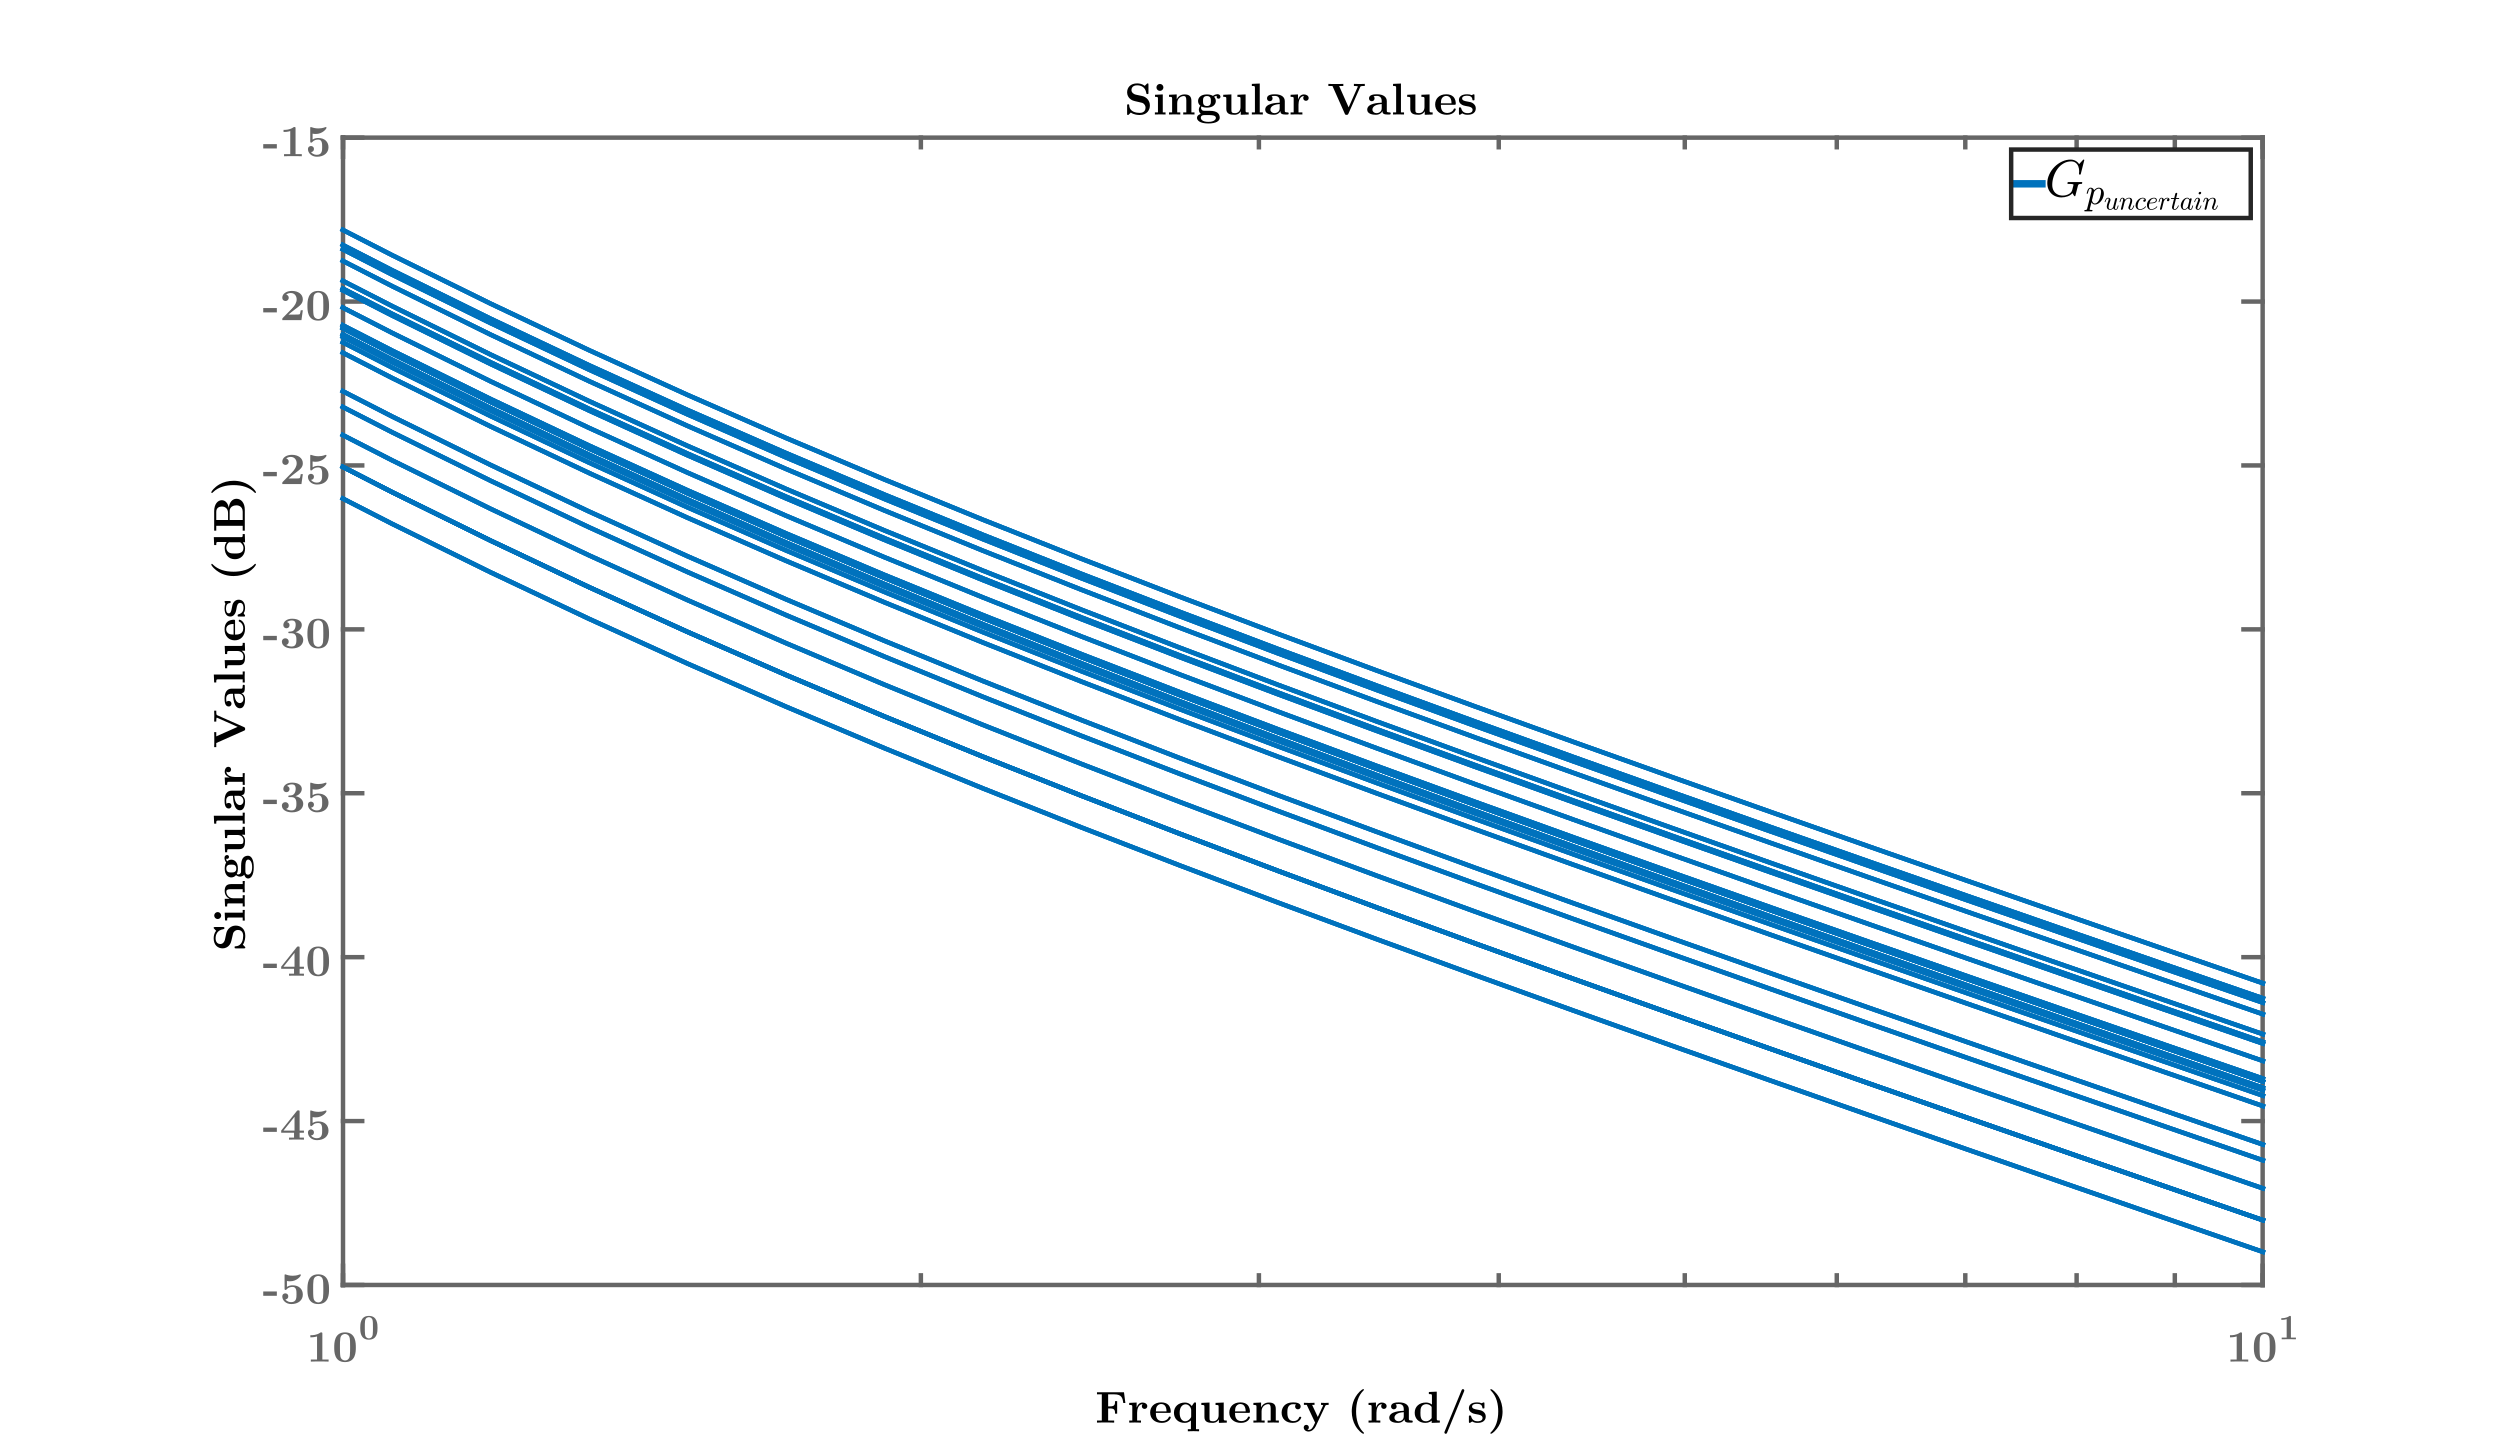 <?xml version="1.0"?>
<!DOCTYPE svg PUBLIC '-//W3C//DTD SVG 1.0//EN'
          'http://www.w3.org/TR/2001/REC-SVG-20010904/DTD/svg10.dtd'>
<svg xmlns:xlink="http://www.w3.org/1999/xlink" style="fill-opacity:1; color-rendering:auto; color-interpolation:auto; text-rendering:auto; stroke:black; stroke-linecap:square; stroke-miterlimit:10; shape-rendering:auto; stroke-opacity:1; fill:black; stroke-dasharray:none; font-weight:normal; stroke-width:1; font-family:'Dialog'; font-style:normal; stroke-linejoin:miter; font-size:12px; stroke-dashoffset:0; image-rendering:auto;" width="1680" height="970" xmlns="http://www.w3.org/2000/svg"
><rect width="100%" height="100%" fill="#808080" stroke="none"/><!--Generated by the Batik Graphics2D SVG Generator--><defs id="genericDefs"
  /><g
  ><defs id="defs1"
    ><clipPath clipPathUnits="userSpaceOnUse" id="clipPath1"
      ><path d="M0 0 L1680 0 L1680 970 L0 970 L0 0 Z"
      /></clipPath
    ></defs
    ><g style="fill:white; stroke:white;"
    ><rect x="0" y="0" width="1680" style="clip-path:url(#clipPath1); stroke:none;" height="970"
    /></g
    ><g style="fill:white; text-rendering:optimizeSpeed; color-rendering:optimizeSpeed; image-rendering:optimizeSpeed; shape-rendering:crispEdges; stroke:white; color-interpolation:sRGB;"
    ><rect x="0" width="1680" height="970" y="0" style="stroke:none;"
      /><path style="stroke:none;" d="M230.5 863.5 L1520.5 863.5 L1520.5 92.5 L230.5 92.5 Z"
    /></g
    ><g style="fill:rgb(102,102,102); text-rendering:geometricPrecision; image-rendering:optimizeQuality; color-rendering:optimizeQuality; stroke-linejoin:round; stroke:rgb(102,102,102); color-interpolation:linearRGB; stroke-width:3;"
    ><line y2="863.5" style="fill:none;" x1="230.5" x2="1520.5" y1="863.5"
      /><line y2="92.5" style="fill:none;" x1="230.5" x2="1520.5" y1="92.5"
      /><line y2="850.6" style="fill:none;" x1="230.5" x2="230.5" y1="863.5"
      /><line y2="850.6" style="fill:none;" x1="1520.5" x2="1520.5" y1="863.5"
      /><line y2="105.4" style="fill:none;" x1="230.5" x2="230.5" y1="92.5"
      /><line y2="105.4" style="fill:none;" x1="1520.5" x2="1520.5" y1="92.5"
      /><line y2="857.05" style="fill:none;" x1="230.5" x2="230.5" y1="863.5"
      /><line y2="857.05" style="fill:none;" x1="618.829" x2="618.829" y1="863.5"
      /><line y2="857.05" style="fill:none;" x1="845.986" x2="845.986" y1="863.5"
      /><line y2="857.05" style="fill:none;" x1="1007.157" x2="1007.157" y1="863.5"
      /><line y2="857.05" style="fill:none;" x1="1132.171" x2="1132.171" y1="863.5"
      /><line y2="857.05" style="fill:none;" x1="1234.315" x2="1234.315" y1="863.5"
      /><line y2="857.05" style="fill:none;" x1="1320.676" x2="1320.676" y1="863.5"
      /><line y2="857.05" style="fill:none;" x1="1395.486" x2="1395.486" y1="863.5"
      /><line y2="857.05" style="fill:none;" x1="1461.473" x2="1461.473" y1="863.5"
      /><line y2="857.05" style="fill:none;" x1="1520.5" x2="1520.5" y1="863.5"
      /><line y2="98.95" style="fill:none;" x1="230.5" x2="230.5" y1="92.5"
      /><line y2="98.95" style="fill:none;" x1="618.829" x2="618.829" y1="92.5"
      /><line y2="98.95" style="fill:none;" x1="845.986" x2="845.986" y1="92.5"
      /><line y2="98.95" style="fill:none;" x1="1007.157" x2="1007.157" y1="92.5"
      /><line y2="98.95" style="fill:none;" x1="1132.171" x2="1132.171" y1="92.5"
      /><line y2="98.95" style="fill:none;" x1="1234.315" x2="1234.315" y1="92.5"
      /><line y2="98.95" style="fill:none;" x1="1320.676" x2="1320.676" y1="92.5"
      /><line y2="98.95" style="fill:none;" x1="1395.486" x2="1395.486" y1="92.5"
      /><line y2="98.95" style="fill:none;" x1="1461.473" x2="1461.473" y1="92.5"
      /><line y2="98.95" style="fill:none;" x1="1520.5" x2="1520.5" y1="92.5"
    /></g
    ><g transform="translate(206,915)" style="font-size:30px; fill:rgb(102,102,102); text-rendering:geometricPrecision; image-rendering:optimizeQuality; color-rendering:optimizeQuality; font-family:'Latin Modern Roman'; stroke:rgb(102,102,102); color-interpolation:linearRGB; font-weight:bold;"
    ><path style="stroke:none;" d="M14.82 0 L14.82 -1.41 L10.62 -1.41 L10.62 -18.69 C10.62 -19.35 10.62 -19.65 9.84 -19.65 C9.51 -19.65 9.45 -19.65 9.18 -19.44 C6.87 -17.73 3.78 -17.73 3.15 -17.73 L2.55 -17.73 L2.55 -16.32 L3.15 -16.32 C3.63 -16.32 5.28 -16.35 7.05 -16.92 L7.05 -1.41 L2.88 -1.41 L2.88 0 C4.2 -0.09 7.38 -0.09 8.85 -0.09 C10.32 -0.09 13.5 -0.09 14.82 0 ZM33.12 -9.57 C33.12 -12.48 33.09 -19.65 25.86 -19.65 C18.63 -19.65 18.6 -12.51 18.6 -9.57 C18.6 -6.6 18.63 0.33 25.86 0.33 C33.06 0.33 33.12 -6.57 33.12 -9.57 ZM29.28 -9.93 C29.28 -8.25 29.28 -5.52 29.07 -3.96 C28.65 -1.17 26.76 -0.75 25.86 -0.75 C24.78 -0.75 23.1 -1.41 22.71 -3.6 C22.44 -5.16 22.44 -8.28 22.44 -9.93 C22.44 -12.09 22.44 -14.04 22.68 -15.6 C23.04 -18.27 25.14 -18.57 25.86 -18.57 C26.97 -18.57 28.2 -18 28.77 -16.68 C29.28 -15.57 29.28 -12.39 29.28 -9.93 Z"
    /></g
    ><g transform="translate(241,900)" style="font-size:24px; fill:rgb(102,102,102); text-rendering:geometricPrecision; image-rendering:optimizeQuality; color-rendering:optimizeQuality; font-family:'Latin Modern Roman'; stroke:rgb(102,102,102); color-interpolation:linearRGB; font-weight:bold;"
    ><path style="stroke:none;" d="M12.696 -7.656 C12.696 -9.984 12.672 -15.72 6.888 -15.72 C1.104 -15.72 1.08 -10.008 1.08 -7.656 C1.08 -5.28 1.104 0.264 6.888 0.264 C12.648 0.264 12.696 -5.256 12.696 -7.656 ZM9.624 -7.944 C9.624 -6.6 9.624 -4.416 9.456 -3.168 C9.12 -0.936 7.608 -0.6 6.888 -0.6 C6.024 -0.6 4.68 -1.128 4.368 -2.88 C4.152 -4.128 4.152 -6.624 4.152 -7.944 C4.152 -9.672 4.152 -11.232 4.344 -12.48 C4.632 -14.616 6.312 -14.856 6.888 -14.856 C7.776 -14.856 8.76 -14.4 9.216 -13.344 C9.624 -12.456 9.624 -9.912 9.624 -7.944 Z"
    /></g
    ><g transform="translate(1496,915)" style="font-size:30px; fill:rgb(102,102,102); text-rendering:geometricPrecision; image-rendering:optimizeQuality; color-rendering:optimizeQuality; font-family:'Latin Modern Roman'; stroke:rgb(102,102,102); color-interpolation:linearRGB; font-weight:bold;"
    ><path style="stroke:none;" d="M14.82 0 L14.82 -1.41 L10.62 -1.41 L10.62 -18.69 C10.62 -19.35 10.62 -19.65 9.84 -19.65 C9.51 -19.65 9.45 -19.65 9.18 -19.44 C6.87 -17.73 3.78 -17.73 3.15 -17.73 L2.55 -17.73 L2.55 -16.32 L3.15 -16.32 C3.63 -16.32 5.28 -16.35 7.05 -16.92 L7.05 -1.41 L2.88 -1.41 L2.88 0 C4.2 -0.09 7.38 -0.09 8.85 -0.09 C10.32 -0.09 13.5 -0.09 14.82 0 ZM33.12 -9.57 C33.12 -12.48 33.09 -19.65 25.86 -19.65 C18.63 -19.65 18.6 -12.51 18.6 -9.57 C18.6 -6.6 18.63 0.33 25.86 0.33 C33.06 0.33 33.12 -6.57 33.12 -9.57 ZM29.28 -9.93 C29.28 -8.25 29.28 -5.52 29.07 -3.96 C28.65 -1.17 26.76 -0.75 25.86 -0.75 C24.78 -0.75 23.1 -1.41 22.71 -3.6 C22.44 -5.16 22.44 -8.28 22.44 -9.93 C22.44 -12.09 22.44 -14.04 22.68 -15.6 C23.04 -18.27 25.14 -18.57 25.86 -18.57 C26.97 -18.57 28.2 -18 28.77 -16.68 C29.28 -15.57 29.28 -12.39 29.28 -9.93 Z"
    /></g
    ><g transform="translate(1531,900)" style="font-size:24px; fill:rgb(102,102,102); text-rendering:geometricPrecision; image-rendering:optimizeQuality; color-rendering:optimizeQuality; font-family:'Latin Modern Roman'; stroke:rgb(102,102,102); color-interpolation:linearRGB; font-weight:bold;"
    ><path style="stroke:none;" d="M11.856 0 L11.856 -1.128 L8.496 -1.128 L8.496 -14.952 C8.496 -15.48 8.496 -15.72 7.872 -15.72 C7.608 -15.72 7.56 -15.72 7.344 -15.552 C5.496 -14.184 3.024 -14.184 2.52 -14.184 L2.04 -14.184 L2.04 -13.056 L2.52 -13.056 C2.904 -13.056 4.224 -13.08 5.64 -13.536 L5.64 -1.128 L2.304 -1.128 L2.304 0 C3.36 -0.072 5.904 -0.072 7.08 -0.072 C8.256 -0.072 10.8 -0.072 11.856 0 Z"
    /></g
    ><g style="fill:rgb(102,102,102); text-rendering:geometricPrecision; image-rendering:optimizeQuality; color-rendering:optimizeQuality; stroke-linejoin:round; stroke:rgb(102,102,102); color-interpolation:linearRGB; stroke-width:3;"
    ><line y2="92.5" style="fill:none;" x1="230.5" x2="230.5" y1="863.5"
      /><line y2="92.5" style="fill:none;" x1="1520.5" x2="1520.5" y1="863.5"
      /><line y2="863.5" style="fill:none;" x1="230.5" x2="243.4" y1="863.5"
      /><line y2="753.357" style="fill:none;" x1="230.5" x2="243.4" y1="753.357"
      /><line y2="643.214" style="fill:none;" x1="230.5" x2="243.4" y1="643.214"
      /><line y2="533.071" style="fill:none;" x1="230.5" x2="243.4" y1="533.071"
      /><line y2="422.929" style="fill:none;" x1="230.5" x2="243.4" y1="422.929"
      /><line y2="312.786" style="fill:none;" x1="230.5" x2="243.4" y1="312.786"
      /><line y2="202.643" style="fill:none;" x1="230.5" x2="243.4" y1="202.643"
      /><line y2="92.5" style="fill:none;" x1="230.5" x2="243.4" y1="92.5"
      /><line y2="863.5" style="fill:none;" x1="1520.5" x2="1507.6" y1="863.5"
      /><line y2="753.357" style="fill:none;" x1="1520.5" x2="1507.6" y1="753.357"
      /><line y2="643.214" style="fill:none;" x1="1520.5" x2="1507.6" y1="643.214"
      /><line y2="533.071" style="fill:none;" x1="1520.5" x2="1507.6" y1="533.071"
      /><line y2="422.929" style="fill:none;" x1="1520.5" x2="1507.6" y1="422.929"
      /><line y2="312.786" style="fill:none;" x1="1520.5" x2="1507.6" y1="312.786"
      /><line y2="202.643" style="fill:none;" x1="1520.5" x2="1507.6" y1="202.643"
      /><line y2="92.5" style="fill:none;" x1="1520.5" x2="1507.6" y1="92.5"
    /></g
    ><g transform="translate(222.5,863.5)" style="font-size:30px; fill:rgb(102,102,102); text-rendering:geometricPrecision; image-rendering:optimizeQuality; color-rendering:optimizeQuality; font-family:'Latin Modern Roman'; stroke:rgb(102,102,102); color-interpolation:linearRGB; font-weight:bold;"
    ><path style="stroke:none;" d="M-36.46 7.28 L-36.46 4.37 L-45.61 4.37 L-45.61 7.28 ZM-19 6.47 C-19 3.02 -21.37 0.23 -25.81 0.23 C-26.68 0.23 -28.27 0.32 -29.68 1.28 L-29.68 -2.68 C-28.84 -2.53 -28.51 -2.47 -27.49 -2.47 C-23.11 -2.47 -20.35 -5.86 -20.35 -6.61 C-20.35 -6.82 -20.41 -7.15 -20.77 -7.15 C-20.86 -7.15 -20.89 -7.15 -21.22 -7.03 C-22.93 -6.37 -24.52 -6.19 -25.81 -6.19 C-28.09 -6.19 -29.68 -6.76 -30.46 -7.03 C-30.73 -7.12 -30.76 -7.15 -30.85 -7.15 C-31.27 -7.15 -31.27 -6.82 -31.27 -6.34 L-31.27 2.42 C-31.27 2.96 -31.27 3.35 -30.61 3.35 C-30.22 3.35 -30.16 3.23 -29.95 2.99 C-28.78 1.61 -27.16 1.31 -25.93 1.31 C-23.26 1.31 -23.26 3.95 -23.26 6.35 C-23.26 8.54 -23.26 11.54 -26.86 11.54 C-27.58 11.54 -29.47 11.39 -30.73 9.68 C-29.65 9.62 -28.78 8.9 -28.78 7.67 C-28.78 6.08 -30.07 5.63 -30.79 5.63 C-31.24 5.63 -32.8 5.9 -32.8 7.73 C-32.8 10.28 -30.46 12.83 -26.74 12.83 C-21.94 12.83 -19 10.13 -19 6.47 ZM-1.39 2.93 C-1.39 0.02 -1.42 -7.15 -8.65 -7.15 C-15.88 -7.15 -15.91 -0.01 -15.91 2.93 C-15.91 5.9 -15.88 12.83 -8.65 12.83 C-1.45 12.83 -1.39 5.93 -1.39 2.93 ZM-5.23 2.57 C-5.23 4.25 -5.23 6.98 -5.44 8.54 C-5.86 11.33 -7.75 11.75 -8.65 11.75 C-9.73 11.75 -11.41 11.09 -11.8 8.9 C-12.07 7.34 -12.07 4.22 -12.07 2.57 C-12.07 0.41 -12.07 -1.54 -11.83 -3.1 C-11.47 -5.77 -9.37 -6.07 -8.65 -6.07 C-7.54 -6.07 -6.31 -5.5 -5.74 -4.18 C-5.23 -3.07 -5.23 0.11 -5.23 2.57 Z"
    /></g
    ><g transform="translate(222.5,753.357)" style="font-size:30px; fill:rgb(102,102,102); text-rendering:geometricPrecision; image-rendering:optimizeQuality; color-rendering:optimizeQuality; font-family:'Latin Modern Roman'; stroke:rgb(102,102,102); color-interpolation:linearRGB; font-weight:bold;"
    ><path style="stroke:none;" d="M-36.46 7.28 L-36.46 4.37 L-45.61 4.37 L-45.61 7.28 ZM-18.25 12.5 L-18.25 11.09 L-21.16 11.09 L-21.16 7.82 L-18.25 7.82 L-18.25 6.41 L-21.16 6.41 L-21.16 -6.22 C-21.16 -7.03 -21.22 -7.18 -22.06 -7.18 C-22.69 -7.18 -22.72 -7.15 -23.08 -6.7 L-33.55 6.41 L-33.55 7.82 L-24.91 7.82 L-24.91 11.09 L-28.27 11.09 L-28.27 12.5 C-27.13 12.41 -24.4 12.41 -23.11 12.41 C-21.91 12.41 -19.3 12.41 -18.25 12.5 ZM-24.58 6.41 L-31.99 6.41 L-24.58 -2.89 ZM-1.75 6.47 C-1.75 3.02 -4.12 0.23 -8.56 0.23 C-9.43 0.23 -11.02 0.32 -12.43 1.28 L-12.43 -2.68 C-11.59 -2.53 -11.26 -2.47 -10.24 -2.47 C-5.86 -2.47 -3.1 -5.86 -3.1 -6.61 C-3.1 -6.82 -3.16 -7.15 -3.52 -7.15 C-3.61 -7.15 -3.64 -7.15 -3.97 -7.03 C-5.68 -6.37 -7.27 -6.19 -8.56 -6.19 C-10.84 -6.19 -12.43 -6.76 -13.21 -7.03 C-13.48 -7.12 -13.51 -7.15 -13.6 -7.15 C-14.02 -7.15 -14.02 -6.82 -14.02 -6.34 L-14.02 2.42 C-14.02 2.96 -14.02 3.35 -13.36 3.35 C-12.97 3.35 -12.91 3.23 -12.7 2.99 C-11.53 1.61 -9.91 1.31 -8.68 1.31 C-6.01 1.31 -6.01 3.95 -6.01 6.35 C-6.01 8.54 -6.01 11.54 -9.61 11.54 C-10.33 11.54 -12.22 11.39 -13.48 9.68 C-12.4 9.62 -11.53 8.9 -11.53 7.67 C-11.53 6.08 -12.82 5.63 -13.54 5.63 C-13.99 5.63 -15.55 5.9 -15.55 7.73 C-15.55 10.28 -13.21 12.83 -9.49 12.83 C-4.69 12.83 -1.75 10.13 -1.75 6.47 Z"
    /></g
    ><g transform="translate(222.5,643.214)" style="font-size:30px; fill:rgb(102,102,102); text-rendering:geometricPrecision; image-rendering:optimizeQuality; color-rendering:optimizeQuality; font-family:'Latin Modern Roman'; stroke:rgb(102,102,102); color-interpolation:linearRGB; font-weight:bold;"
    ><path style="stroke:none;" d="M-36.46 7.28 L-36.46 4.37 L-45.61 4.37 L-45.61 7.28 ZM-18.25 12.5 L-18.25 11.09 L-21.16 11.09 L-21.16 7.82 L-18.25 7.82 L-18.25 6.41 L-21.16 6.41 L-21.16 -6.22 C-21.16 -7.03 -21.22 -7.18 -22.06 -7.18 C-22.69 -7.18 -22.72 -7.15 -23.08 -6.7 L-33.55 6.41 L-33.55 7.82 L-24.91 7.82 L-24.91 11.09 L-28.27 11.09 L-28.27 12.5 C-27.13 12.41 -24.4 12.41 -23.11 12.41 C-21.91 12.41 -19.3 12.41 -18.25 12.5 ZM-24.58 6.41 L-31.99 6.41 L-24.58 -2.89 ZM-1.39 2.93 C-1.39 0.02 -1.42 -7.15 -8.65 -7.15 C-15.88 -7.15 -15.91 -0.01 -15.91 2.93 C-15.91 5.9 -15.88 12.83 -8.65 12.83 C-1.45 12.83 -1.39 5.93 -1.39 2.93 ZM-5.23 2.57 C-5.23 4.25 -5.23 6.98 -5.44 8.54 C-5.86 11.33 -7.75 11.75 -8.65 11.75 C-9.73 11.75 -11.41 11.09 -11.8 8.9 C-12.07 7.34 -12.07 4.22 -12.07 2.57 C-12.07 0.41 -12.07 -1.54 -11.83 -3.1 C-11.47 -5.77 -9.37 -6.07 -8.65 -6.07 C-7.54 -6.07 -6.31 -5.5 -5.74 -4.18 C-5.23 -3.07 -5.23 0.11 -5.23 2.57 Z"
    /></g
    ><g transform="translate(222.5,533.071)" style="font-size:30px; fill:rgb(102,102,102); text-rendering:geometricPrecision; image-rendering:optimizeQuality; color-rendering:optimizeQuality; font-family:'Latin Modern Roman'; stroke:rgb(102,102,102); color-interpolation:linearRGB; font-weight:bold;"
    ><path style="stroke:none;" d="M-36.46 7.28 L-36.46 4.37 L-45.61 4.37 L-45.61 7.28 ZM-18.73 7.1 C-18.73 5.45 -19.6 2.87 -23.95 1.94 C-21.88 1.31 -19.69 -0.4 -19.69 -2.98 C-19.69 -5.29 -21.97 -7.15 -26.2 -7.15 C-29.77 -7.15 -32.11 -5.23 -32.11 -2.83 C-32.11 -1.54 -31.18 -0.73 -30.04 -0.73 C-28.69 -0.73 -27.94 -1.69 -27.94 -2.8 C-27.94 -4.54 -29.56 -4.87 -29.68 -4.9 C-28.63 -5.74 -27.31 -5.98 -26.38 -5.98 C-23.89 -5.98 -23.8 -4.06 -23.8 -3.07 C-23.8 -2.68 -23.83 1.25 -26.95 1.43 C-28.18 1.49 -28.24 1.52 -28.39 1.55 C-28.69 1.58 -28.75 1.88 -28.75 2.06 C-28.75 2.6 -28.45 2.6 -27.91 2.6 L-26.59 2.6 C-23.32 2.6 -23.32 5.54 -23.32 7.07 C-23.32 8.48 -23.32 11.54 -26.44 11.54 C-27.22 11.54 -28.78 11.42 -30.22 10.52 C-29.23 10.25 -28.48 9.5 -28.48 8.27 C-28.48 6.92 -29.44 5.99 -30.76 5.99 C-32.02 5.99 -33.07 6.8 -33.07 8.33 C-33.07 11.03 -30.16 12.83 -26.29 12.83 C-20.92 12.83 -18.73 9.83 -18.73 7.1 ZM-1.75 6.47 C-1.75 3.02 -4.12 0.23 -8.56 0.23 C-9.43 0.23 -11.02 0.32 -12.43 1.28 L-12.43 -2.68 C-11.59 -2.53 -11.26 -2.47 -10.24 -2.47 C-5.86 -2.47 -3.1 -5.86 -3.1 -6.61 C-3.1 -6.82 -3.16 -7.15 -3.52 -7.15 C-3.61 -7.15 -3.64 -7.15 -3.97 -7.03 C-5.68 -6.37 -7.27 -6.19 -8.56 -6.19 C-10.84 -6.19 -12.43 -6.76 -13.21 -7.03 C-13.48 -7.12 -13.51 -7.15 -13.6 -7.15 C-14.02 -7.15 -14.02 -6.82 -14.02 -6.34 L-14.02 2.42 C-14.02 2.96 -14.02 3.35 -13.36 3.35 C-12.97 3.35 -12.91 3.23 -12.7 2.99 C-11.53 1.61 -9.91 1.31 -8.68 1.31 C-6.01 1.31 -6.01 3.95 -6.01 6.35 C-6.01 8.54 -6.01 11.54 -9.61 11.54 C-10.33 11.54 -12.22 11.39 -13.48 9.68 C-12.4 9.62 -11.53 8.9 -11.53 7.67 C-11.53 6.08 -12.82 5.63 -13.54 5.63 C-13.99 5.63 -15.55 5.9 -15.55 7.73 C-15.55 10.28 -13.21 12.83 -9.49 12.83 C-4.69 12.83 -1.75 10.13 -1.75 6.47 Z"
    /></g
    ><g transform="translate(222.5,422.929)" style="font-size:30px; fill:rgb(102,102,102); text-rendering:geometricPrecision; image-rendering:optimizeQuality; color-rendering:optimizeQuality; font-family:'Latin Modern Roman'; stroke:rgb(102,102,102); color-interpolation:linearRGB; font-weight:bold;"
    ><path style="stroke:none;" d="M-36.46 7.28 L-36.46 4.37 L-45.61 4.37 L-45.61 7.28 ZM-18.73 7.1 C-18.73 5.45 -19.6 2.87 -23.95 1.94 C-21.88 1.31 -19.69 -0.4 -19.69 -2.98 C-19.69 -5.29 -21.97 -7.15 -26.2 -7.15 C-29.77 -7.15 -32.11 -5.23 -32.11 -2.83 C-32.11 -1.54 -31.18 -0.73 -30.04 -0.73 C-28.69 -0.73 -27.94 -1.69 -27.94 -2.8 C-27.94 -4.54 -29.56 -4.87 -29.68 -4.9 C-28.63 -5.74 -27.31 -5.98 -26.38 -5.98 C-23.89 -5.98 -23.8 -4.06 -23.8 -3.07 C-23.8 -2.68 -23.83 1.25 -26.95 1.43 C-28.18 1.49 -28.24 1.52 -28.39 1.55 C-28.69 1.58 -28.75 1.88 -28.75 2.06 C-28.75 2.6 -28.45 2.6 -27.91 2.6 L-26.59 2.6 C-23.32 2.6 -23.32 5.54 -23.32 7.07 C-23.32 8.48 -23.32 11.54 -26.44 11.54 C-27.22 11.54 -28.78 11.42 -30.22 10.52 C-29.23 10.25 -28.48 9.5 -28.48 8.27 C-28.48 6.92 -29.44 5.99 -30.76 5.99 C-32.02 5.99 -33.07 6.8 -33.07 8.33 C-33.07 11.03 -30.16 12.83 -26.29 12.83 C-20.92 12.83 -18.73 9.83 -18.73 7.1 ZM-1.39 2.93 C-1.39 0.02 -1.42 -7.15 -8.65 -7.15 C-15.88 -7.15 -15.91 -0.01 -15.91 2.93 C-15.91 5.9 -15.88 12.83 -8.65 12.83 C-1.45 12.83 -1.39 5.93 -1.39 2.93 ZM-5.23 2.57 C-5.23 4.25 -5.23 6.98 -5.44 8.54 C-5.86 11.33 -7.75 11.75 -8.65 11.75 C-9.73 11.75 -11.41 11.09 -11.8 8.9 C-12.07 7.34 -12.07 4.22 -12.07 2.57 C-12.07 0.41 -12.07 -1.54 -11.83 -3.1 C-11.47 -5.77 -9.37 -6.07 -8.65 -6.07 C-7.54 -6.07 -6.31 -5.5 -5.74 -4.18 C-5.23 -3.07 -5.23 0.11 -5.23 2.57 Z"
    /></g
    ><g transform="translate(222.5,312.786)" style="font-size:30px; fill:rgb(102,102,102); text-rendering:geometricPrecision; image-rendering:optimizeQuality; color-rendering:optimizeQuality; font-family:'Latin Modern Roman'; stroke:rgb(102,102,102); color-interpolation:linearRGB; font-weight:bold;"
    ><path style="stroke:none;" d="M-36.46 7.28 L-36.46 4.37 L-45.61 4.37 L-45.61 7.28 ZM-19 5.84 L-20.41 5.84 C-20.5 6.44 -20.77 8.36 -21.19 8.57 C-21.52 8.75 -23.77 8.75 -24.25 8.75 L-28.66 8.75 C-27.25 7.58 -25.69 6.29 -24.34 5.3 C-20.92 2.78 -19 1.37 -19 -1.48 C-19 -4.93 -22.12 -7.15 -26.35 -7.15 C-29.98 -7.15 -32.8 -5.29 -32.8 -2.59 C-32.8 -0.82 -31.36 -0.37 -30.64 -0.37 C-29.68 -0.37 -28.48 -1.03 -28.48 -2.53 C-28.48 -4.09 -29.74 -4.57 -30.19 -4.69 C-29.32 -5.41 -28.18 -5.74 -27.1 -5.74 C-24.52 -5.74 -23.14 -3.7 -23.14 -1.45 C-23.14 0.62 -24.28 2.66 -26.38 4.79 L-32.41 10.94 C-32.8 11.3 -32.8 11.36 -32.8 11.96 L-32.8 12.5 L-19.93 12.5 ZM-1.75 6.47 C-1.75 3.02 -4.12 0.23 -8.56 0.23 C-9.43 0.23 -11.02 0.32 -12.43 1.28 L-12.43 -2.68 C-11.59 -2.53 -11.26 -2.47 -10.24 -2.47 C-5.86 -2.47 -3.1 -5.86 -3.1 -6.61 C-3.1 -6.82 -3.16 -7.15 -3.52 -7.15 C-3.61 -7.15 -3.64 -7.15 -3.97 -7.03 C-5.68 -6.37 -7.27 -6.19 -8.56 -6.19 C-10.84 -6.19 -12.43 -6.76 -13.21 -7.03 C-13.48 -7.12 -13.51 -7.15 -13.6 -7.15 C-14.02 -7.15 -14.02 -6.82 -14.02 -6.34 L-14.02 2.42 C-14.02 2.96 -14.02 3.35 -13.36 3.35 C-12.97 3.35 -12.91 3.23 -12.7 2.99 C-11.53 1.61 -9.91 1.31 -8.68 1.31 C-6.01 1.31 -6.01 3.95 -6.01 6.35 C-6.01 8.54 -6.01 11.54 -9.61 11.54 C-10.33 11.54 -12.22 11.39 -13.48 9.68 C-12.4 9.62 -11.53 8.9 -11.53 7.67 C-11.53 6.08 -12.82 5.63 -13.54 5.63 C-13.99 5.63 -15.55 5.9 -15.55 7.73 C-15.55 10.28 -13.21 12.83 -9.49 12.83 C-4.69 12.83 -1.75 10.13 -1.75 6.47 Z"
    /></g
    ><g transform="translate(222.5,202.643)" style="font-size:30px; fill:rgb(102,102,102); text-rendering:geometricPrecision; image-rendering:optimizeQuality; color-rendering:optimizeQuality; font-family:'Latin Modern Roman'; stroke:rgb(102,102,102); color-interpolation:linearRGB; font-weight:bold;"
    ><path style="stroke:none;" d="M-36.46 7.28 L-36.46 4.37 L-45.61 4.37 L-45.61 7.28 ZM-19 5.84 L-20.41 5.84 C-20.5 6.44 -20.77 8.36 -21.19 8.57 C-21.52 8.75 -23.77 8.75 -24.25 8.75 L-28.66 8.75 C-27.25 7.58 -25.69 6.29 -24.34 5.3 C-20.92 2.78 -19 1.37 -19 -1.48 C-19 -4.93 -22.12 -7.15 -26.35 -7.15 C-29.98 -7.15 -32.8 -5.29 -32.8 -2.59 C-32.8 -0.82 -31.36 -0.37 -30.64 -0.37 C-29.68 -0.37 -28.48 -1.03 -28.48 -2.53 C-28.48 -4.09 -29.74 -4.57 -30.19 -4.69 C-29.32 -5.41 -28.18 -5.74 -27.1 -5.74 C-24.52 -5.74 -23.14 -3.7 -23.14 -1.45 C-23.14 0.62 -24.28 2.66 -26.38 4.79 L-32.41 10.94 C-32.8 11.3 -32.8 11.36 -32.8 11.96 L-32.8 12.5 L-19.93 12.5 ZM-1.39 2.93 C-1.39 0.02 -1.42 -7.15 -8.65 -7.15 C-15.88 -7.15 -15.91 -0.01 -15.91 2.93 C-15.91 5.9 -15.88 12.83 -8.65 12.83 C-1.45 12.83 -1.39 5.93 -1.39 2.93 ZM-5.23 2.57 C-5.23 4.25 -5.23 6.98 -5.44 8.54 C-5.86 11.33 -7.75 11.75 -8.65 11.75 C-9.73 11.75 -11.41 11.09 -11.8 8.9 C-12.07 7.34 -12.07 4.22 -12.07 2.57 C-12.07 0.41 -12.07 -1.54 -11.83 -3.1 C-11.47 -5.77 -9.37 -6.07 -8.65 -6.07 C-7.54 -6.07 -6.31 -5.5 -5.74 -4.18 C-5.23 -3.07 -5.23 0.11 -5.23 2.57 Z"
    /></g
    ><g transform="translate(222.5,92.5)" style="font-size:30px; fill:rgb(102,102,102); text-rendering:geometricPrecision; image-rendering:optimizeQuality; color-rendering:optimizeQuality; font-family:'Latin Modern Roman'; stroke:rgb(102,102,102); color-interpolation:linearRGB; font-weight:bold;"
    ><path style="stroke:none;" d="M-36.46 7.28 L-36.46 4.37 L-45.61 4.37 L-45.61 7.28 ZM-19.69 12.5 L-19.69 11.09 L-23.89 11.09 L-23.89 -6.19 C-23.89 -6.85 -23.89 -7.15 -24.67 -7.15 C-25 -7.15 -25.06 -7.15 -25.33 -6.94 C-27.64 -5.23 -30.73 -5.23 -31.36 -5.23 L-31.96 -5.23 L-31.96 -3.82 L-31.36 -3.82 C-30.88 -3.82 -29.23 -3.85 -27.46 -4.42 L-27.46 11.09 L-31.63 11.09 L-31.63 12.5 C-30.31 12.41 -27.13 12.41 -25.66 12.41 C-24.19 12.41 -21.01 12.41 -19.69 12.5 ZM-1.75 6.47 C-1.75 3.02 -4.12 0.23 -8.56 0.23 C-9.43 0.23 -11.02 0.32 -12.43 1.28 L-12.43 -2.68 C-11.59 -2.53 -11.26 -2.47 -10.24 -2.47 C-5.86 -2.47 -3.1 -5.86 -3.1 -6.61 C-3.1 -6.82 -3.16 -7.15 -3.52 -7.15 C-3.61 -7.15 -3.64 -7.15 -3.97 -7.03 C-5.68 -6.37 -7.27 -6.19 -8.56 -6.19 C-10.84 -6.19 -12.43 -6.76 -13.21 -7.03 C-13.48 -7.12 -13.51 -7.15 -13.6 -7.15 C-14.02 -7.15 -14.02 -6.82 -14.02 -6.34 L-14.02 2.42 C-14.02 2.96 -14.02 3.35 -13.36 3.35 C-12.97 3.35 -12.91 3.23 -12.7 2.99 C-11.53 1.61 -9.91 1.31 -8.68 1.31 C-6.01 1.31 -6.01 3.95 -6.01 6.35 C-6.01 8.54 -6.01 11.54 -9.61 11.54 C-10.33 11.54 -12.22 11.39 -13.48 9.68 C-12.4 9.62 -11.53 8.9 -11.53 7.67 C-11.53 6.08 -12.82 5.63 -13.54 5.63 C-13.99 5.63 -15.55 5.9 -15.55 7.73 C-15.55 10.28 -13.21 12.83 -9.49 12.83 C-4.69 12.83 -1.75 10.13 -1.75 6.47 Z"
    /></g
    ><g style="stroke-linecap:butt; fill:rgb(0,114,189); text-rendering:geometricPrecision; image-rendering:optimizeQuality; color-rendering:optimizeQuality; stroke-linejoin:round; stroke:rgb(0,114,189); color-interpolation:linearRGB; stroke-width:3;"
    ><path d="M230.346 226.361 L263.577 243.385 L329.731 275.949 L395.885 307.222 L462.038 337.274 L528.192 366.197 L594.346 394.103 L660.5 421.11 L726.654 447.339 L792.808 472.904 L858.962 497.91 L925.115 522.454 L991.269 546.615 L1057.423 570.465 L1123.577 594.063 L1189.731 617.457 L1255.885 640.687 L1322.039 663.787 L1388.192 686.781 L1454.346 709.693 L1520.5 732.538 L1520.654 732.591" style="fill:none; fill-rule:evenodd;"
      /><path d="M230.346 188.71 L263.577 205.734 L329.731 238.298 L395.885 269.572 L462.038 299.623 L528.192 328.547 L594.346 356.452 L660.5 383.46 L726.654 409.688 L792.808 435.253 L858.962 460.26 L925.115 484.803 L991.269 508.965 L1057.423 532.815 L1123.577 556.413 L1189.731 579.807 L1255.885 603.037 L1322.039 626.136 L1388.192 649.131 L1454.346 672.043 L1520.5 694.888 L1520.654 694.941" style="fill:none; fill-rule:evenodd;"
      /><path d="M230.346 313.726 L263.577 330.75 L329.731 363.314 L395.885 394.587 L462.038 424.639 L528.192 453.562 L594.346 481.468 L660.5 508.476 L726.654 534.704 L792.808 560.269 L858.962 585.276 L925.115 609.819 L991.269 633.981 L1057.423 657.831 L1123.577 681.428 L1189.731 704.822 L1255.885 728.053 L1322.039 751.152 L1388.192 774.147 L1454.346 797.058 L1520.5 819.904 L1520.654 819.956" style="fill:none; fill-rule:evenodd;"
      /><path d="M230.346 237.025 L263.577 254.049 L329.731 286.613 L395.885 317.886 L462.038 347.938 L528.192 376.861 L594.346 404.767 L660.5 431.774 L726.654 458.003 L792.808 483.568 L858.962 508.575 L925.115 533.118 L991.269 557.279 L1057.423 581.13 L1123.577 604.727 L1189.731 628.121 L1255.885 651.351 L1322.039 674.451 L1388.192 697.446 L1454.346 720.357 L1520.5 743.203 L1520.654 743.255" style="fill:none; fill-rule:evenodd;"
      /><path d="M230.346 224.687 L263.577 241.711 L329.731 274.274 L395.885 305.548 L462.038 335.6 L528.192 364.523 L594.346 392.429 L660.5 419.436 L726.654 445.665 L792.808 471.23 L858.962 496.236 L925.115 520.78 L991.269 544.941 L1057.423 568.791 L1123.577 592.389 L1189.731 615.783 L1255.885 639.013 L1322.039 662.112 L1388.192 685.107 L1454.346 708.019 L1520.5 730.864 L1520.654 730.917" style="fill:none; fill-rule:evenodd;"
      /><path d="M230.346 220.614 L263.577 237.638 L329.731 270.202 L395.885 301.475 L462.038 331.527 L528.192 360.45 L594.346 388.356 L660.5 415.363 L726.654 441.592 L792.808 467.157 L858.962 492.164 L925.115 516.707 L991.269 540.868 L1057.423 564.719 L1123.577 588.316 L1189.731 611.71 L1255.885 634.94 L1322.039 658.04 L1388.192 681.034 L1454.346 703.946 L1520.5 726.792 L1520.654 726.844" style="fill:none; fill-rule:evenodd;"
      /><path d="M230.346 167.567 L263.577 184.591 L329.731 217.155 L395.885 248.429 L462.038 278.48 L528.192 307.404 L594.346 335.309 L660.5 362.316 L726.654 388.545 L792.808 414.11 L858.962 439.117 L925.115 463.66 L991.269 487.822 L1057.423 511.672 L1123.577 535.269 L1189.731 558.663 L1255.885 581.894 L1322.039 604.993 L1388.192 627.988 L1454.346 650.899 L1520.5 673.745 L1520.654 673.797" style="fill:none; fill-rule:evenodd;"
      /><path d="M230.346 195.061 L263.577 212.085 L329.731 244.649 L395.885 275.922 L462.038 305.974 L528.192 334.897 L594.346 362.803 L660.5 389.81 L726.654 416.039 L792.808 441.604 L858.962 466.611 L925.115 491.154 L991.269 515.315 L1057.423 539.165 L1123.577 562.763 L1189.731 586.157 L1255.885 609.387 L1322.039 632.487 L1388.192 655.481 L1454.346 678.393 L1520.5 701.238 L1520.654 701.291" style="fill:none; fill-rule:evenodd;"
      /><path d="M230.346 175.303 L263.577 192.327 L329.731 224.891 L395.885 256.165 L462.038 286.216 L528.192 315.14 L594.346 343.045 L660.5 370.053 L726.654 396.281 L792.808 421.846 L858.962 446.853 L925.115 471.396 L991.269 495.558 L1057.423 519.408 L1123.577 543.005 L1189.731 566.399 L1255.885 589.63 L1322.039 612.729 L1388.192 635.724 L1454.346 658.635 L1520.5 681.481 L1520.654 681.533" style="fill:none; fill-rule:evenodd;"
      /><path d="M230.346 220.474 L263.577 237.498 L329.731 270.062 L395.885 301.336 L462.038 331.387 L528.192 360.311 L594.346 388.216 L660.5 415.224 L726.654 441.452 L792.808 467.017 L858.962 492.024 L925.115 516.567 L991.269 540.729 L1057.423 564.579 L1123.577 588.177 L1189.731 611.57 L1255.885 634.801 L1322.039 657.9 L1388.192 680.895 L1454.346 703.806 L1520.5 726.652 L1520.654 726.705" style="fill:none; fill-rule:evenodd;"
      /><path d="M230.346 154.49 L263.577 171.514 L329.731 204.078 L395.885 235.351 L462.038 265.403 L528.192 294.327 L594.346 322.232 L660.5 349.24 L726.654 375.468 L792.808 401.033 L858.962 426.04 L925.115 450.583 L991.269 474.745 L1057.423 498.595 L1123.577 522.192 L1189.731 545.586 L1255.885 568.817 L1322.039 591.916 L1388.192 614.911 L1454.346 637.822 L1520.5 660.668 L1520.654 660.72" style="fill:none; fill-rule:evenodd;"
      /><path d="M230.346 335.034 L263.577 352.058 L329.731 384.622 L395.885 415.895 L462.038 445.947 L528.192 474.87 L594.346 502.776 L660.5 529.783 L726.654 556.012 L792.808 581.577 L858.962 606.584 L925.115 631.127 L991.269 655.288 L1057.423 679.139 L1123.577 702.736 L1189.731 726.13 L1255.885 749.361 L1322.039 772.46 L1388.192 795.455 L1454.346 818.366 L1520.5 841.212 L1520.654 841.264" style="fill:none; fill-rule:evenodd;"
      /><path d="M230.346 218.577 L263.577 235.601 L329.731 268.165 L395.885 299.439 L462.038 329.49 L528.192 358.414 L594.346 386.319 L660.5 413.327 L726.654 439.555 L792.808 465.12 L858.962 490.127 L925.115 514.67 L991.269 538.832 L1057.423 562.682 L1123.577 586.279 L1189.731 609.673 L1255.885 632.904 L1322.039 656.003 L1388.192 678.998 L1454.346 701.909 L1520.5 724.755 L1520.654 724.807" style="fill:none; fill-rule:evenodd;"
      /><path d="M230.346 273.494 L263.577 290.518 L329.731 323.082 L395.885 354.355 L462.038 384.407 L528.192 413.33 L594.346 441.236 L660.5 468.243 L726.654 494.472 L792.808 520.037 L858.962 545.044 L925.115 569.587 L991.269 593.748 L1057.423 617.599 L1123.577 641.196 L1189.731 664.59 L1255.885 687.82 L1322.039 710.92 L1388.192 733.914 L1454.346 756.826 L1520.5 779.671 L1520.654 779.724" style="fill:none; fill-rule:evenodd;"
      /><path d="M230.346 230.051 L263.577 247.074 L329.731 279.638 L395.885 310.912 L462.038 340.964 L528.192 369.887 L594.346 397.793 L660.5 424.8 L726.654 451.029 L792.808 476.593 L858.962 501.6 L925.115 526.143 L991.269 550.305 L1057.423 574.155 L1123.577 597.753 L1189.731 621.147 L1255.885 644.377 L1322.039 667.476 L1388.192 690.471 L1454.346 713.383 L1520.5 736.228 L1520.654 736.281" style="fill:none; fill-rule:evenodd;"
      /><path d="M230.346 193.905 L263.577 210.928 L329.731 243.492 L395.885 274.766 L462.038 304.817 L528.192 333.741 L594.346 361.647 L660.5 388.654 L726.654 414.882 L792.808 440.447 L858.962 465.454 L925.115 489.997 L991.269 514.159 L1057.423 538.009 L1123.577 561.607 L1189.731 585.001 L1255.885 608.231 L1322.039 631.33 L1388.192 654.325 L1454.346 677.237 L1520.5 700.082 L1520.654 700.135" style="fill:none; fill-rule:evenodd;"
      /><path d="M230.346 292.362 L263.577 309.386 L329.731 341.95 L395.885 373.223 L462.038 403.275 L528.192 432.198 L594.346 460.104 L660.5 487.111 L726.654 513.34 L792.808 538.905 L858.962 563.912 L925.115 588.455 L991.269 612.616 L1057.423 636.467 L1123.577 660.064 L1189.731 683.458 L1255.885 706.688 L1322.039 729.788 L1388.192 752.783 L1454.346 775.694 L1520.5 798.539 L1520.654 798.592" style="fill:none; fill-rule:evenodd;"
      /><path d="M230.346 206.71 L263.577 223.734 L329.731 256.298 L395.885 287.571 L462.038 317.623 L528.192 346.546 L594.346 374.452 L660.5 401.459 L726.654 427.688 L792.808 453.253 L858.962 478.26 L925.115 502.803 L991.269 526.965 L1057.423 550.815 L1123.577 574.412 L1189.731 597.806 L1255.885 621.036 L1322.039 644.136 L1388.192 667.131 L1454.346 690.042 L1520.5 712.888 L1520.654 712.94" style="fill:none; fill-rule:evenodd;"
      /><path d="M230.346 262.896 L263.577 279.92 L329.731 312.484 L395.885 343.757 L462.038 373.809 L528.192 402.733 L594.346 430.638 L660.5 457.646 L726.654 483.874 L792.808 509.439 L858.962 534.446 L925.115 558.989 L991.269 583.151 L1057.423 607.001 L1123.577 630.598 L1189.731 653.992 L1255.885 677.223 L1322.039 700.322 L1388.192 723.317 L1454.346 746.228 L1520.5 769.074 L1520.654 769.126" style="fill:none; fill-rule:evenodd;"
      /><path d="M230.346 164.617 L263.577 181.64 L329.731 214.204 L395.885 245.478 L462.038 275.53 L528.192 304.453 L594.346 332.359 L660.5 359.366 L726.654 385.595 L792.808 411.159 L858.962 436.166 L925.115 460.709 L991.269 484.871 L1057.423 508.721 L1123.577 532.319 L1189.731 555.713 L1255.885 578.943 L1322.039 602.042 L1388.192 625.037 L1454.346 647.949 L1520.5 670.794 L1520.654 670.847" style="fill:none; fill-rule:evenodd;"
      /><path d="M230.346 313.737 L263.577 330.761 L329.731 363.325 L395.885 394.599 L462.038 424.65 L528.192 453.574 L594.346 481.479 L660.5 508.487 L726.654 534.715 L792.808 560.28 L858.962 585.287 L925.115 609.83 L991.269 633.992 L1057.423 657.842 L1123.577 681.44 L1189.731 704.833 L1255.885 728.064 L1322.039 751.163 L1388.192 774.158 L1454.346 797.069 L1520.5 819.915 L1520.654 819.967" style="fill:none; fill-rule:evenodd;"
      /><path d="M230.346 226.361 L263.577 243.385 L329.731 275.949 L395.885 307.222 L462.038 337.274 L528.192 366.197 L594.346 394.103 L660.5 421.11 L726.654 447.339 L792.808 472.904 L858.962 497.91 L925.115 522.454 L991.269 546.615 L1057.423 570.465 L1123.577 594.063 L1189.731 617.457 L1255.885 640.687 L1322.039 663.787 L1388.192 686.781 L1454.346 709.693 L1520.5 732.538 L1520.654 732.591" style="fill:none; fill-rule:evenodd;"
      /><path d="M230.346 226.361 L263.577 243.385 L329.731 275.949 L395.885 307.222 L462.038 337.274 L528.192 366.197 L594.346 394.103 L660.5 421.11 L726.654 447.339 L792.808 472.904 L858.962 497.91 L925.115 522.454 L991.269 546.615 L1057.423 570.465 L1123.577 594.063 L1189.731 617.457 L1255.885 640.687 L1322.039 663.787 L1388.192 686.781 L1454.346 709.693 L1520.5 732.538 L1520.654 732.591" style="fill:none; fill-rule:evenodd;"
      /><path d="M230.346 188.71 L263.577 205.734 L329.731 238.298 L395.885 269.572 L462.038 299.623 L528.192 328.547 L594.346 356.452 L660.5 383.46 L726.654 409.688 L792.808 435.253 L858.962 460.26 L925.115 484.803 L991.269 508.965 L1057.423 532.815 L1123.577 556.413 L1189.731 579.807 L1255.885 603.037 L1322.039 626.136 L1388.192 649.131 L1454.346 672.043 L1520.5 694.888 L1520.654 694.941" style="fill:none; fill-rule:evenodd;"
      /><path d="M230.346 188.71 L263.577 205.734 L329.731 238.298 L395.885 269.572 L462.038 299.623 L528.192 328.547 L594.346 356.452 L660.5 383.46 L726.654 409.688 L792.808 435.253 L858.962 460.26 L925.115 484.803 L991.269 508.965 L1057.423 532.815 L1123.577 556.413 L1189.731 579.807 L1255.885 603.037 L1322.039 626.136 L1388.192 649.131 L1454.346 672.043 L1520.5 694.888 L1520.654 694.941" style="fill:none; fill-rule:evenodd;"
      /><path d="M230.346 313.726 L263.577 330.75 L329.731 363.314 L395.885 394.587 L462.038 424.639 L528.192 453.562 L594.346 481.468 L660.5 508.476 L726.654 534.704 L792.808 560.269 L858.962 585.276 L925.115 609.819 L991.269 633.981 L1057.423 657.831 L1123.577 681.428 L1189.731 704.822 L1255.885 728.053 L1322.039 751.152 L1388.192 774.147 L1454.346 797.058 L1520.5 819.904 L1520.654 819.956" style="fill:none; fill-rule:evenodd;"
      /><path d="M230.346 313.726 L263.577 330.75 L329.731 363.314 L395.885 394.587 L462.038 424.639 L528.192 453.562 L594.346 481.468 L660.5 508.476 L726.654 534.704 L792.808 560.269 L858.962 585.276 L925.115 609.819 L991.269 633.981 L1057.423 657.831 L1123.577 681.428 L1189.731 704.822 L1255.885 728.053 L1322.039 751.152 L1388.192 774.147 L1454.346 797.058 L1520.5 819.904 L1520.654 819.956" style="fill:none; fill-rule:evenodd;"
      /><path d="M230.346 237.025 L263.577 254.049 L329.731 286.613 L395.885 317.886 L462.038 347.938 L528.192 376.861 L594.346 404.767 L660.5 431.774 L726.654 458.003 L792.808 483.568 L858.962 508.575 L925.115 533.118 L991.269 557.279 L1057.423 581.13 L1123.577 604.727 L1189.731 628.121 L1255.885 651.351 L1322.039 674.451 L1388.192 697.446 L1454.346 720.357 L1520.5 743.203 L1520.654 743.255" style="fill:none; fill-rule:evenodd;"
      /><path d="M230.346 237.025 L263.577 254.049 L329.731 286.613 L395.885 317.886 L462.038 347.938 L528.192 376.861 L594.346 404.767 L660.5 431.774 L726.654 458.003 L792.808 483.568 L858.962 508.575 L925.115 533.118 L991.269 557.279 L1057.423 581.13 L1123.577 604.727 L1189.731 628.121 L1255.885 651.351 L1322.039 674.451 L1388.192 697.446 L1454.346 720.357 L1520.5 743.203 L1520.654 743.255" style="fill:none; fill-rule:evenodd;"
      /><path d="M230.346 224.687 L263.577 241.711 L329.731 274.274 L395.885 305.548 L462.038 335.6 L528.192 364.523 L594.346 392.429 L660.5 419.436 L726.654 445.665 L792.808 471.23 L858.962 496.236 L925.115 520.78 L991.269 544.941 L1057.423 568.791 L1123.577 592.389 L1189.731 615.783 L1255.885 639.013 L1322.039 662.112 L1388.192 685.107 L1454.346 708.019 L1520.5 730.864 L1520.654 730.917" style="fill:none; fill-rule:evenodd;"
      /><path d="M230.346 224.687 L263.577 241.711 L329.731 274.274 L395.885 305.548 L462.038 335.6 L528.192 364.523 L594.346 392.429 L660.5 419.436 L726.654 445.665 L792.808 471.23 L858.962 496.236 L925.115 520.78 L991.269 544.941 L1057.423 568.791 L1123.577 592.389 L1189.731 615.783 L1255.885 639.013 L1322.039 662.112 L1388.192 685.107 L1454.346 708.019 L1520.5 730.864 L1520.654 730.917" style="fill:none; fill-rule:evenodd;"
      /><path d="M230.346 220.614 L263.577 237.638 L329.731 270.202 L395.885 301.475 L462.038 331.527 L528.192 360.45 L594.346 388.356 L660.5 415.363 L726.654 441.592 L792.808 467.157 L858.962 492.164 L925.115 516.707 L991.269 540.868 L1057.423 564.719 L1123.577 588.316 L1189.731 611.71 L1255.885 634.94 L1322.039 658.04 L1388.192 681.034 L1454.346 703.946 L1520.5 726.792 L1520.654 726.844" style="fill:none; fill-rule:evenodd;"
      /><path d="M230.346 220.614 L263.577 237.638 L329.731 270.202 L395.885 301.475 L462.038 331.527 L528.192 360.45 L594.346 388.356 L660.5 415.363 L726.654 441.592 L792.808 467.157 L858.962 492.164 L925.115 516.707 L991.269 540.868 L1057.423 564.719 L1123.577 588.316 L1189.731 611.71 L1255.885 634.94 L1322.039 658.04 L1388.192 681.034 L1454.346 703.946 L1520.5 726.792 L1520.654 726.844" style="fill:none; fill-rule:evenodd;"
      /><path d="M230.346 167.567 L263.577 184.591 L329.731 217.155 L395.885 248.429 L462.038 278.48 L528.192 307.404 L594.346 335.309 L660.5 362.316 L726.654 388.545 L792.808 414.11 L858.962 439.117 L925.115 463.66 L991.269 487.822 L1057.423 511.672 L1123.577 535.269 L1189.731 558.663 L1255.885 581.894 L1322.039 604.993 L1388.192 627.988 L1454.346 650.899 L1520.5 673.745 L1520.654 673.797" style="fill:none; fill-rule:evenodd;"
      /><path d="M230.346 167.567 L263.577 184.591 L329.731 217.155 L395.885 248.429 L462.038 278.48 L528.192 307.404 L594.346 335.309 L660.5 362.316 L726.654 388.545 L792.808 414.11 L858.962 439.117 L925.115 463.66 L991.269 487.822 L1057.423 511.672 L1123.577 535.269 L1189.731 558.663 L1255.885 581.894 L1322.039 604.993 L1388.192 627.988 L1454.346 650.899 L1520.5 673.745 L1520.654 673.797" style="fill:none; fill-rule:evenodd;"
      /><path d="M230.346 195.061 L263.577 212.085 L329.731 244.649 L395.885 275.922 L462.038 305.974 L528.192 334.897 L594.346 362.803 L660.5 389.81 L726.654 416.039 L792.808 441.604 L858.962 466.611 L925.115 491.154 L991.269 515.315 L1057.423 539.165 L1123.577 562.763 L1189.731 586.157 L1255.885 609.387 L1322.039 632.487 L1388.192 655.481 L1454.346 678.393 L1520.5 701.238 L1520.654 701.291" style="fill:none; fill-rule:evenodd;"
      /><path d="M230.346 195.061 L263.577 212.085 L329.731 244.649 L395.885 275.922 L462.038 305.974 L528.192 334.897 L594.346 362.803 L660.5 389.81 L726.654 416.039 L792.808 441.604 L858.962 466.611 L925.115 491.154 L991.269 515.315 L1057.423 539.165 L1123.577 562.763 L1189.731 586.157 L1255.885 609.387 L1322.039 632.487 L1388.192 655.481 L1454.346 678.393 L1520.5 701.238 L1520.654 701.291" style="fill:none; fill-rule:evenodd;"
      /><path d="M230.346 175.303 L263.577 192.327 L329.731 224.891 L395.885 256.165 L462.038 286.216 L528.192 315.14 L594.346 343.045 L660.5 370.053 L726.654 396.281 L792.808 421.846 L858.962 446.853 L925.115 471.396 L991.269 495.558 L1057.423 519.408 L1123.577 543.005 L1189.731 566.399 L1255.885 589.63 L1322.039 612.729 L1388.192 635.724 L1454.346 658.635 L1520.5 681.481 L1520.654 681.533" style="fill:none; fill-rule:evenodd;"
      /><path d="M230.346 175.303 L263.577 192.327 L329.731 224.891 L395.885 256.165 L462.038 286.216 L528.192 315.14 L594.346 343.045 L660.5 370.053 L726.654 396.281 L792.808 421.846 L858.962 446.853 L925.115 471.396 L991.269 495.558 L1057.423 519.408 L1123.577 543.005 L1189.731 566.399 L1255.885 589.63 L1322.039 612.729 L1388.192 635.724 L1454.346 658.635 L1520.5 681.481 L1520.654 681.533" style="fill:none; fill-rule:evenodd;"
      /><path d="M230.346 220.474 L263.577 237.498 L329.731 270.062 L395.885 301.336 L462.038 331.387 L528.192 360.311 L594.346 388.216 L660.5 415.224 L726.654 441.452 L792.808 467.017 L858.962 492.024 L925.115 516.567 L991.269 540.729 L1057.423 564.579 L1123.577 588.177 L1189.731 611.57 L1255.885 634.801 L1322.039 657.9 L1388.192 680.895 L1454.346 703.806 L1520.5 726.652 L1520.654 726.705" style="fill:none; fill-rule:evenodd;"
      /><path d="M230.346 220.474 L263.577 237.498 L329.731 270.062 L395.885 301.336 L462.038 331.387 L528.192 360.311 L594.346 388.216 L660.5 415.224 L726.654 441.452 L792.808 467.017 L858.962 492.024 L925.115 516.567 L991.269 540.729 L1057.423 564.579 L1123.577 588.177 L1189.731 611.57 L1255.885 634.801 L1322.039 657.9 L1388.192 680.895 L1454.346 703.806 L1520.5 726.652 L1520.654 726.705" style="fill:none; fill-rule:evenodd;"
      /><path d="M230.346 154.49 L263.577 171.514 L329.731 204.078 L395.885 235.351 L462.038 265.403 L528.192 294.327 L594.346 322.232 L660.5 349.24 L726.654 375.468 L792.808 401.033 L858.962 426.04 L925.115 450.583 L991.269 474.745 L1057.423 498.595 L1123.577 522.192 L1189.731 545.586 L1255.885 568.817 L1322.039 591.916 L1388.192 614.911 L1454.346 637.822 L1520.5 660.668 L1520.654 660.72" style="fill:none; fill-rule:evenodd;"
      /><path d="M230.346 154.49 L263.577 171.514 L329.731 204.078 L395.885 235.351 L462.038 265.403 L528.192 294.327 L594.346 322.232 L660.5 349.24 L726.654 375.468 L792.808 401.033 L858.962 426.04 L925.115 450.583 L991.269 474.745 L1057.423 498.595 L1123.577 522.192 L1189.731 545.586 L1255.885 568.817 L1322.039 591.916 L1388.192 614.911 L1454.346 637.822 L1520.5 660.668 L1520.654 660.72" style="fill:none; fill-rule:evenodd;"
      /><path d="M230.346 335.034 L263.577 352.058 L329.731 384.622 L395.885 415.895 L462.038 445.947 L528.192 474.87 L594.346 502.776 L660.5 529.783 L726.654 556.012 L792.808 581.577 L858.962 606.584 L925.115 631.127 L991.269 655.288 L1057.423 679.139 L1123.577 702.736 L1189.731 726.13 L1255.885 749.361 L1322.039 772.46 L1388.192 795.455 L1454.346 818.366 L1520.5 841.212 L1520.654 841.264" style="fill:none; fill-rule:evenodd;"
      /><path d="M230.346 335.034 L263.577 352.058 L329.731 384.622 L395.885 415.895 L462.038 445.947 L528.192 474.87 L594.346 502.776 L660.5 529.783 L726.654 556.012 L792.808 581.577 L858.962 606.584 L925.115 631.127 L991.269 655.288 L1057.423 679.139 L1123.577 702.736 L1189.731 726.13 L1255.885 749.361 L1322.039 772.46 L1388.192 795.455 L1454.346 818.366 L1520.5 841.212 L1520.654 841.264" style="fill:none; fill-rule:evenodd;"
      /><path d="M230.346 218.577 L263.577 235.601 L329.731 268.165 L395.885 299.439 L462.038 329.49 L528.192 358.414 L594.346 386.319 L660.5 413.327 L726.654 439.555 L792.808 465.12 L858.962 490.127 L925.115 514.67 L991.269 538.832 L1057.423 562.682 L1123.577 586.279 L1189.731 609.673 L1255.885 632.904 L1322.039 656.003 L1388.192 678.998 L1454.346 701.909 L1520.5 724.755 L1520.654 724.807" style="fill:none; fill-rule:evenodd;"
      /><path d="M230.346 218.577 L263.577 235.601 L329.731 268.165 L395.885 299.439 L462.038 329.49 L528.192 358.414 L594.346 386.319 L660.5 413.327 L726.654 439.555 L792.808 465.12 L858.962 490.127 L925.115 514.67 L991.269 538.832 L1057.423 562.682 L1123.577 586.279 L1189.731 609.673 L1255.885 632.904 L1322.039 656.003 L1388.192 678.998 L1454.346 701.909 L1520.5 724.755 L1520.654 724.807" style="fill:none; fill-rule:evenodd;"
      /><path d="M230.346 273.494 L263.577 290.518 L329.731 323.082 L395.885 354.355 L462.038 384.407 L528.192 413.33 L594.346 441.236 L660.5 468.243 L726.654 494.472 L792.808 520.037 L858.962 545.044 L925.115 569.587 L991.269 593.748 L1057.423 617.599 L1123.577 641.196 L1189.731 664.59 L1255.885 687.82 L1322.039 710.92 L1388.192 733.914 L1454.346 756.826 L1520.5 779.671 L1520.654 779.724" style="fill:none; fill-rule:evenodd;"
      /><path d="M230.346 273.494 L263.577 290.518 L329.731 323.082 L395.885 354.355 L462.038 384.407 L528.192 413.33 L594.346 441.236 L660.5 468.243 L726.654 494.472 L792.808 520.037 L858.962 545.044 L925.115 569.587 L991.269 593.748 L1057.423 617.599 L1123.577 641.196 L1189.731 664.59 L1255.885 687.82 L1322.039 710.92 L1388.192 733.914 L1454.346 756.826 L1520.5 779.671 L1520.654 779.724" style="fill:none; fill-rule:evenodd;"
      /><path d="M230.346 230.051 L263.577 247.074 L329.731 279.638 L395.885 310.912 L462.038 340.964 L528.192 369.887 L594.346 397.793 L660.5 424.8 L726.654 451.029 L792.808 476.593 L858.962 501.6 L925.115 526.143 L991.269 550.305 L1057.423 574.155 L1123.577 597.753 L1189.731 621.147 L1255.885 644.377 L1322.039 667.476 L1388.192 690.471 L1454.346 713.383 L1520.5 736.228 L1520.654 736.281" style="fill:none; fill-rule:evenodd;"
      /><path d="M230.346 230.051 L263.577 247.074 L329.731 279.638 L395.885 310.912 L462.038 340.964 L528.192 369.887 L594.346 397.793 L660.5 424.8 L726.654 451.029 L792.808 476.593 L858.962 501.6 L925.115 526.143 L991.269 550.305 L1057.423 574.155 L1123.577 597.753 L1189.731 621.147 L1255.885 644.377 L1322.039 667.476 L1388.192 690.471 L1454.346 713.383 L1520.5 736.228 L1520.654 736.281" style="fill:none; fill-rule:evenodd;"
      /><path d="M230.346 193.905 L263.577 210.928 L329.731 243.492 L395.885 274.766 L462.038 304.817 L528.192 333.741 L594.346 361.647 L660.5 388.654 L726.654 414.882 L792.808 440.447 L858.962 465.454 L925.115 489.997 L991.269 514.159 L1057.423 538.009 L1123.577 561.607 L1189.731 585.001 L1255.885 608.231 L1322.039 631.33 L1388.192 654.325 L1454.346 677.237 L1520.5 700.082 L1520.654 700.135" style="fill:none; fill-rule:evenodd;"
      /><path d="M230.346 193.905 L263.577 210.928 L329.731 243.492 L395.885 274.766 L462.038 304.817 L528.192 333.741 L594.346 361.647 L660.5 388.654 L726.654 414.882 L792.808 440.447 L858.962 465.454 L925.115 489.997 L991.269 514.159 L1057.423 538.009 L1123.577 561.607 L1189.731 585.001 L1255.885 608.231 L1322.039 631.33 L1388.192 654.325 L1454.346 677.237 L1520.5 700.082 L1520.654 700.135" style="fill:none; fill-rule:evenodd;"
      /><path d="M230.346 292.362 L263.577 309.386 L329.731 341.95 L395.885 373.223 L462.038 403.275 L528.192 432.198 L594.346 460.104 L660.5 487.111 L726.654 513.34 L792.808 538.905 L858.962 563.912 L925.115 588.455 L991.269 612.616 L1057.423 636.467 L1123.577 660.064 L1189.731 683.458 L1255.885 706.688 L1322.039 729.788 L1388.192 752.783 L1454.346 775.694 L1520.5 798.539 L1520.654 798.592" style="fill:none; fill-rule:evenodd;"
      /><path d="M230.346 292.362 L263.577 309.386 L329.731 341.95 L395.885 373.223 L462.038 403.275 L528.192 432.198 L594.346 460.104 L660.5 487.111 L726.654 513.34 L792.808 538.905 L858.962 563.912 L925.115 588.455 L991.269 612.616 L1057.423 636.467 L1123.577 660.064 L1189.731 683.458 L1255.885 706.688 L1322.039 729.788 L1388.192 752.783 L1454.346 775.694 L1520.5 798.539 L1520.654 798.592" style="fill:none; fill-rule:evenodd;"
      /><path d="M230.346 206.71 L263.577 223.734 L329.731 256.298 L395.885 287.571 L462.038 317.623 L528.192 346.546 L594.346 374.452 L660.5 401.459 L726.654 427.688 L792.808 453.253 L858.962 478.26 L925.115 502.803 L991.269 526.965 L1057.423 550.815 L1123.577 574.412 L1189.731 597.806 L1255.885 621.036 L1322.039 644.136 L1388.192 667.131 L1454.346 690.042 L1520.5 712.888 L1520.654 712.94" style="fill:none; fill-rule:evenodd;"
      /><path d="M230.346 206.71 L263.577 223.734 L329.731 256.298 L395.885 287.571 L462.038 317.623 L528.192 346.546 L594.346 374.452 L660.5 401.459 L726.654 427.688 L792.808 453.253 L858.962 478.26 L925.115 502.803 L991.269 526.965 L1057.423 550.815 L1123.577 574.412 L1189.731 597.806 L1255.885 621.036 L1322.039 644.136 L1388.192 667.131 L1454.346 690.042 L1520.5 712.888 L1520.654 712.94" style="fill:none; fill-rule:evenodd;"
      /><path d="M230.346 262.896 L263.577 279.92 L329.731 312.484 L395.885 343.757 L462.038 373.809 L528.192 402.733 L594.346 430.638 L660.5 457.646 L726.654 483.874 L792.808 509.439 L858.962 534.446 L925.115 558.989 L991.269 583.151 L1057.423 607.001 L1123.577 630.598 L1189.731 653.992 L1255.885 677.223 L1322.039 700.322 L1388.192 723.317 L1454.346 746.228 L1520.5 769.074 L1520.654 769.126" style="fill:none; fill-rule:evenodd;"
      /><path d="M230.346 262.896 L263.577 279.92 L329.731 312.484 L395.885 343.757 L462.038 373.809 L528.192 402.733 L594.346 430.638 L660.5 457.646 L726.654 483.874 L792.808 509.439 L858.962 534.446 L925.115 558.989 L991.269 583.151 L1057.423 607.001 L1123.577 630.598 L1189.731 653.992 L1255.885 677.223 L1322.039 700.322 L1388.192 723.317 L1454.346 746.228 L1520.5 769.074 L1520.654 769.126" style="fill:none; fill-rule:evenodd;"
      /><path d="M230.346 164.617 L263.577 181.64 L329.731 214.204 L395.885 245.478 L462.038 275.53 L528.192 304.453 L594.346 332.359 L660.5 359.366 L726.654 385.595 L792.808 411.159 L858.962 436.166 L925.115 460.709 L991.269 484.871 L1057.423 508.721 L1123.577 532.319 L1189.731 555.713 L1255.885 578.943 L1322.039 602.042 L1388.192 625.037 L1454.346 647.949 L1520.5 670.794 L1520.654 670.847" style="fill:none; fill-rule:evenodd;"
      /><path d="M230.346 164.617 L263.577 181.64 L329.731 214.204 L395.885 245.478 L462.038 275.53 L528.192 304.453 L594.346 332.359 L660.5 359.366 L726.654 385.595 L792.808 411.159 L858.962 436.166 L925.115 460.709 L991.269 484.871 L1057.423 508.721 L1123.577 532.319 L1189.731 555.713 L1255.885 578.943 L1322.039 602.042 L1388.192 625.037 L1454.346 647.949 L1520.5 670.794 L1520.654 670.847" style="fill:none; fill-rule:evenodd;"
      /><path d="M230.346 313.737 L263.577 330.761 L329.731 363.325 L395.885 394.599 L462.038 424.65 L528.192 453.574 L594.346 481.479 L660.5 508.487 L726.654 534.715 L792.808 560.28 L858.962 585.287 L925.115 609.83 L991.269 633.992 L1057.423 657.842 L1123.577 681.44 L1189.731 704.833 L1255.885 728.064 L1322.039 751.163 L1388.192 774.158 L1454.346 797.069 L1520.5 819.915 L1520.654 819.967" style="fill:none; fill-rule:evenodd;"
      /><path d="M230.346 313.737 L263.577 330.761 L329.731 363.325 L395.885 394.599 L462.038 424.65 L528.192 453.574 L594.346 481.479 L660.5 508.487 L726.654 534.715 L792.808 560.28 L858.962 585.287 L925.115 609.83 L991.269 633.992 L1057.423 657.842 L1123.577 681.44 L1189.731 704.833 L1255.885 728.064 L1322.039 751.163 L1388.192 774.158 L1454.346 797.069 L1520.5 819.915 L1520.654 819.967" style="fill:none; fill-rule:evenodd;"
    /></g
    ><g style="fill:white; text-rendering:optimizeSpeed; color-rendering:optimizeSpeed; image-rendering:optimizeSpeed; shape-rendering:crispEdges; stroke:white; color-interpolation:sRGB;"
    ><path style="stroke:none;" d="M1512.5 146.5 L1512.5 100.5 L1351.5 100.5 L1351.5 146.5 Z"
    /></g
    ><g transform="translate(1373.998,123.5)" style="font-size:35px; text-rendering:geometricPrecision; color-rendering:optimizeQuality; image-rendering:optimizeQuality; font-family:'mwa_cmmi10'; color-interpolation:linearRGB;"
    ><path style="stroke:none;" d="M5.109 0.728 Q5.109 2.9 5.977 4.533 Q6.844 6.165 8.461 7.048 Q10.078 7.931 12.219 7.931 Q14.297 7.931 16.18 6.955 Q18.062 5.978 18.547 4.134 L19.312 1.119 Q19.328 1.009 19.344 0.9 Q19.359 0.79 19.359 0.728 Q19.359 0.369 19.141 0.322 Q18.266 0.072 15.641 0.072 Q15.297 0.072 15.297 -0.381 Q15.391 -0.819 15.477 -0.983 Q15.562 -1.147 15.891 -1.147 L24.922 -1.147 Q25.281 -1.147 25.281 -0.694 Q25.266 -0.6 25.211 -0.397 Q25.156 -0.194 25.07 -0.061 Q24.984 0.072 24.812 0.072 Q23.656 0.072 23.117 0.259 Q22.578 0.447 22.375 1.259 L21.609 4.259 L20.609 8.165 Q20.562 8.4 20.297 8.4 Q20.016 8.4 19.469 7.611 Q18.922 6.822 18.703 6.29 Q17.484 7.728 15.453 8.447 Q13.422 9.165 11.266 9.165 Q8.547 9.165 6.367 7.939 Q4.188 6.712 2.984 4.525 Q1.781 2.337 1.781 -0.413 Q1.781 -3.366 3.086 -6.225 Q4.391 -9.085 6.633 -11.35 Q8.875 -13.616 11.719 -14.944 Q14.562 -16.272 17.469 -16.272 Q18.625 -16.272 19.695 -15.913 Q20.766 -15.553 21.68 -14.85 Q22.594 -14.147 23.172 -13.21 L25.938 -16.209 Q25.938 -16.272 26.109 -16.272 L26.312 -16.272 Q26.453 -16.272 26.547 -16.163 Q26.641 -16.053 26.641 -15.913 L24.25 -6.475 Q24.25 -6.225 23.984 -6.225 L23.344 -6.225 Q23.078 -6.225 23.078 -6.616 Q23.203 -7.397 23.203 -8.428 Q23.203 -10.163 22.625 -11.686 Q22.047 -13.21 20.812 -14.131 Q19.578 -15.053 17.812 -15.053 Q14.984 -15.053 12.594 -13.624 Q10.203 -12.194 8.547 -9.85 Q6.891 -7.506 6 -4.71 Q5.109 -1.913 5.109 0.728 Z"
    /></g
    ><g transform="translate(1373.998,123.5)" style="font-size:24.5px; text-rendering:geometricPrecision; color-rendering:optimizeQuality; image-rendering:optimizeQuality; font-family:'mwa_cmmi10'; color-interpolation:linearRGB;"
    ><path style="stroke:none;" d="M26.894 18.494 Q26.659 18.494 26.659 18.181 Q26.753 17.634 26.988 17.634 Q27.769 17.634 28.081 17.494 Q28.394 17.353 28.566 16.775 L31.394 5.525 Q31.566 5.056 31.566 4.322 Q31.566 3.244 30.847 3.244 Q30.066 3.244 29.683 4.181 Q29.3 5.119 28.941 6.54 Q28.941 6.697 28.738 6.697 L28.441 6.697 Q28.378 6.697 28.308 6.611 Q28.238 6.525 28.238 6.447 Q28.503 5.369 28.753 4.611 Q29.003 3.853 29.534 3.228 Q30.066 2.603 30.863 2.603 Q31.722 2.603 32.37 3.087 Q33.019 3.572 33.191 4.4 Q33.878 3.603 34.706 3.103 Q35.534 2.603 36.425 2.603 Q37.472 2.603 38.245 3.165 Q39.019 3.728 39.409 4.634 Q39.8 5.54 39.8 6.587 Q39.8 8.212 38.972 9.931 Q38.144 11.65 36.737 12.79 Q35.331 13.931 33.722 13.931 Q32.987 13.931 32.394 13.517 Q31.8 13.103 31.472 12.431 L30.331 16.869 Q30.284 17.244 30.269 17.306 Q30.269 17.634 31.909 17.634 Q32.175 17.634 32.175 17.947 Q32.081 18.275 32.026 18.384 Q31.972 18.494 31.738 18.494 L26.894 18.494 ZM33.737 13.275 Q34.612 13.275 35.355 12.556 Q36.097 11.837 36.566 10.947 Q36.909 10.275 37.206 9.306 Q37.503 8.337 37.722 7.244 Q37.941 6.15 37.941 5.494 Q37.941 4.915 37.792 4.415 Q37.644 3.915 37.292 3.579 Q36.941 3.244 36.362 3.244 Q35.456 3.244 34.644 3.9 Q33.831 4.556 33.175 5.525 L33.175 5.603 L31.784 11.119 Q31.956 12.009 32.448 12.642 Q32.941 13.275 33.737 13.275 Z"
      /><path style="stroke:none;" d="M41.752 15.372 Q41.752 14.778 41.908 14.161 Q42.064 13.543 42.353 12.778 Q42.642 12.012 42.845 11.45 Q43.095 10.793 43.095 10.372 Q43.095 9.84 42.689 9.84 Q41.986 9.84 41.525 10.575 Q41.064 11.309 40.845 12.215 Q40.798 12.325 40.689 12.325 L40.486 12.325 Q40.33 12.325 40.33 12.153 L40.33 12.106 Q40.627 11.028 41.22 10.2 Q41.814 9.372 42.736 9.372 Q43.377 9.372 43.814 9.793 Q44.252 10.215 44.252 10.872 Q44.252 11.2 44.111 11.575 Q44.033 11.793 43.752 12.528 Q43.47 13.262 43.322 13.747 Q43.173 14.231 43.072 14.7 Q42.97 15.168 42.97 15.622 Q42.97 16.231 43.228 16.645 Q43.486 17.059 44.048 17.059 Q45.205 17.059 46.08 15.622 Q46.095 15.559 46.111 15.489 Q46.127 15.418 46.127 15.372 L47.423 10.137 Q47.486 9.903 47.705 9.731 Q47.923 9.559 48.173 9.559 Q48.392 9.559 48.556 9.7 Q48.72 9.84 48.72 10.075 Q48.72 10.184 48.705 10.215 L47.408 15.403 Q47.283 15.934 47.283 16.278 Q47.283 17.059 47.798 17.059 Q48.377 17.059 48.666 16.34 Q48.955 15.622 49.158 14.684 Q49.189 14.575 49.298 14.575 L49.517 14.575 Q49.58 14.575 49.627 14.637 Q49.673 14.7 49.673 14.747 Q49.486 15.528 49.298 16.083 Q49.111 16.637 48.728 17.083 Q48.345 17.528 47.767 17.528 Q47.189 17.528 46.736 17.215 Q46.283 16.903 46.127 16.372 Q45.72 16.887 45.173 17.208 Q44.627 17.528 44.017 17.528 Q42.986 17.528 42.369 16.958 Q41.752 16.387 41.752 15.372 Z"
      /><path style="stroke:none;" d="M51.254 17.012 Q51.254 16.919 51.27 16.856 L52.613 11.481 Q52.754 10.981 52.754 10.606 Q52.754 9.84 52.223 9.84 Q51.66 9.84 51.387 10.512 Q51.113 11.184 50.863 12.215 Q50.863 12.262 50.809 12.293 Q50.754 12.325 50.707 12.325 L50.504 12.325 Q50.441 12.325 50.395 12.255 Q50.348 12.184 50.348 12.137 Q50.535 11.356 50.715 10.809 Q50.895 10.262 51.277 9.817 Q51.66 9.372 52.238 9.372 Q52.91 9.372 53.434 9.793 Q53.957 10.215 53.957 10.887 Q54.488 10.184 55.207 9.778 Q55.926 9.372 56.738 9.372 Q57.379 9.372 57.848 9.59 Q58.316 9.809 58.574 10.255 Q58.832 10.7 58.832 11.309 Q58.832 12.043 58.504 13.09 Q58.176 14.137 57.676 15.434 Q57.426 16.028 57.426 16.512 Q57.426 17.059 57.832 17.059 Q58.535 17.059 59.004 16.301 Q59.473 15.543 59.676 14.684 Q59.707 14.575 59.816 14.575 L60.035 14.575 Q60.098 14.575 60.152 14.622 Q60.207 14.668 60.207 14.731 Q60.207 14.747 60.176 14.778 Q59.941 15.809 59.324 16.669 Q58.707 17.528 57.801 17.528 Q57.16 17.528 56.715 17.09 Q56.27 16.653 56.27 16.028 Q56.27 15.7 56.41 15.325 Q56.645 14.747 56.934 13.926 Q57.223 13.106 57.418 12.356 Q57.613 11.606 57.613 11.043 Q57.613 10.543 57.402 10.192 Q57.191 9.84 56.707 9.84 Q56.035 9.84 55.488 10.13 Q54.941 10.418 54.527 10.895 Q54.113 11.372 53.77 12.028 L52.551 16.934 Q52.488 17.169 52.27 17.348 Q52.051 17.528 51.785 17.528 Q51.566 17.528 51.41 17.387 Q51.254 17.247 51.254 17.012 Z"
      /><path style="stroke:none;" d="M62.477 15.184 Q62.477 15.965 62.875 16.512 Q63.274 17.059 64.024 17.059 Q65.102 17.059 66.086 16.567 Q67.07 16.075 67.695 15.2 Q67.758 15.137 67.836 15.137 Q67.93 15.137 68.024 15.239 Q68.117 15.34 68.117 15.434 Q68.117 15.512 68.07 15.543 Q67.414 16.465 66.297 16.997 Q65.18 17.528 63.992 17.528 Q63.133 17.528 62.469 17.122 Q61.805 16.715 61.446 16.028 Q61.086 15.34 61.086 14.481 Q61.086 13.262 61.766 12.067 Q62.446 10.872 63.571 10.122 Q64.695 9.372 65.93 9.372 Q66.742 9.372 67.391 9.762 Q68.039 10.153 68.039 10.918 Q68.039 11.403 67.75 11.755 Q67.461 12.106 66.977 12.106 Q66.68 12.106 66.485 11.926 Q66.289 11.747 66.289 11.45 Q66.289 11.028 66.602 10.731 Q66.914 10.434 67.32 10.434 L67.352 10.434 Q67.149 10.122 66.75 9.981 Q66.352 9.84 65.914 9.84 Q64.852 9.84 64.063 10.739 Q63.274 11.637 62.875 12.887 Q62.477 14.137 62.477 15.184 Z"
      /><path style="stroke:none;" d="M71.566 17.528 Q70.706 17.528 70.058 17.083 Q69.409 16.637 69.073 15.872 Q68.737 15.106 68.737 14.262 Q68.737 12.981 69.378 11.856 Q70.019 10.731 71.128 10.051 Q72.237 9.372 73.503 9.372 Q74.284 9.372 74.855 9.77 Q75.425 10.168 75.425 10.918 Q75.425 11.95 74.605 12.458 Q73.784 12.965 72.745 13.083 Q71.706 13.2 70.441 13.2 L70.394 13.2 Q70.097 14.278 70.097 15.043 Q70.097 15.84 70.472 16.45 Q70.847 17.059 71.597 17.059 Q72.675 17.059 73.659 16.567 Q74.644 16.075 75.269 15.2 Q75.331 15.137 75.409 15.137 Q75.503 15.137 75.597 15.239 Q75.691 15.34 75.691 15.434 Q75.691 15.512 75.644 15.543 Q74.987 16.465 73.87 16.997 Q72.753 17.528 71.566 17.528 ZM70.503 12.731 Q71.55 12.731 72.433 12.637 Q73.316 12.543 74.042 12.153 Q74.769 11.762 74.769 10.934 Q74.769 10.606 74.581 10.356 Q74.394 10.106 74.097 9.973 Q73.8 9.84 73.487 9.84 Q72.722 9.84 72.112 10.255 Q71.503 10.668 71.105 11.333 Q70.706 11.997 70.503 12.731 Z"
      /><path style="stroke:none;" d="M77.48 17.012 Q77.48 16.919 77.495 16.856 L78.839 11.481 Q78.98 10.981 78.98 10.606 Q78.98 9.84 78.448 9.84 Q77.886 9.84 77.612 10.512 Q77.339 11.184 77.089 12.215 Q77.089 12.262 77.034 12.293 Q76.98 12.325 76.933 12.325 L76.73 12.325 Q76.667 12.325 76.62 12.255 Q76.573 12.184 76.573 12.137 Q76.761 11.356 76.941 10.809 Q77.12 10.262 77.503 9.817 Q77.886 9.372 78.464 9.372 Q79.089 9.372 79.558 9.731 Q80.027 10.09 80.136 10.684 Q80.605 10.075 81.183 9.723 Q81.761 9.372 82.464 9.372 Q83.027 9.372 83.464 9.708 Q83.902 10.043 83.902 10.606 Q83.902 11.059 83.62 11.403 Q83.339 11.747 82.855 11.747 Q82.573 11.747 82.37 11.567 Q82.167 11.387 82.167 11.09 Q82.167 10.7 82.456 10.387 Q82.745 10.075 83.136 10.075 Q82.839 9.84 82.433 9.84 Q81.652 9.84 81.081 10.387 Q80.511 10.934 80.058 11.778 L78.777 16.934 Q78.714 17.169 78.495 17.348 Q78.277 17.528 78.011 17.528 Q77.792 17.528 77.636 17.387 Q77.48 17.247 77.48 17.012 Z"
      /><path style="stroke:none;" d="M85.58 15.872 Q85.58 15.606 85.642 15.372 L86.939 10.2 L85.049 10.2 Q84.861 10.2 84.861 9.965 Q84.939 9.559 85.111 9.559 L87.095 9.559 L87.814 6.622 Q87.892 6.387 88.103 6.223 Q88.314 6.059 88.58 6.059 Q88.799 6.059 88.955 6.192 Q89.111 6.325 89.111 6.559 Q89.111 6.606 89.103 6.637 Q89.095 6.668 89.095 6.7 L88.377 9.559 L90.22 9.559 Q90.408 9.559 90.408 9.793 Q90.408 9.84 90.377 9.95 Q90.345 10.059 90.306 10.13 Q90.267 10.2 90.174 10.2 L88.22 10.2 L86.924 15.403 Q86.799 15.903 86.799 16.278 Q86.799 17.059 87.314 17.059 Q88.111 17.059 88.72 16.309 Q89.33 15.559 89.658 14.684 Q89.72 14.575 89.799 14.575 L90.017 14.575 Q90.08 14.575 90.127 14.622 Q90.174 14.668 90.174 14.731 Q90.174 14.762 90.158 14.778 Q89.767 15.872 89.01 16.7 Q88.252 17.528 87.267 17.528 Q86.564 17.528 86.072 17.059 Q85.58 16.59 85.58 15.872 Z"
      /><path style="stroke:none;" d="M93.915 17.528 Q92.79 17.528 92.134 16.669 Q91.477 15.809 91.477 14.637 Q91.477 13.497 92.071 12.255 Q92.665 11.012 93.68 10.192 Q94.696 9.372 95.868 9.372 Q96.399 9.372 96.821 9.661 Q97.243 9.95 97.493 10.45 Q97.696 9.731 98.274 9.731 Q98.509 9.731 98.665 9.864 Q98.821 9.997 98.821 10.231 Q98.821 10.278 98.813 10.309 Q98.805 10.34 98.79 10.372 L97.54 15.403 Q97.415 15.934 97.415 16.278 Q97.415 17.059 97.93 17.059 Q98.493 17.059 98.79 16.34 Q99.087 15.622 99.29 14.684 Q99.321 14.575 99.43 14.575 L99.649 14.575 Q99.727 14.575 99.766 14.637 Q99.805 14.7 99.805 14.747 Q99.493 16.012 99.118 16.77 Q98.743 17.528 97.899 17.528 Q97.29 17.528 96.829 17.169 Q96.368 16.809 96.243 16.231 Q95.087 17.528 93.915 17.528 ZM93.93 17.059 Q94.587 17.059 95.196 16.567 Q95.805 16.075 96.243 15.418 Q96.259 15.403 96.259 15.372 L97.227 11.45 L97.243 11.403 Q97.149 10.762 96.79 10.301 Q96.43 9.84 95.821 9.84 Q95.227 9.84 94.704 10.333 Q94.18 10.825 93.821 11.512 Q93.462 12.231 93.141 13.489 Q92.821 14.747 92.821 15.434 Q92.821 16.059 93.087 16.559 Q93.352 17.059 93.93 17.059 Z"
      /><path style="stroke:none;" d="M101.446 16.028 Q101.446 15.7 101.587 15.325 L103.04 11.45 Q103.29 10.793 103.29 10.372 Q103.29 9.84 102.884 9.84 Q102.181 9.84 101.72 10.575 Q101.259 11.309 101.04 12.215 Q100.993 12.325 100.884 12.325 L100.681 12.325 Q100.525 12.325 100.525 12.153 L100.525 12.106 Q100.821 11.028 101.415 10.2 Q102.009 9.372 102.931 9.372 Q103.571 9.372 104.009 9.793 Q104.446 10.215 104.446 10.872 Q104.446 11.2 104.306 11.575 L102.837 15.434 Q102.603 16.028 102.603 16.512 Q102.603 17.059 103.009 17.059 Q103.712 17.059 104.181 16.301 Q104.65 15.543 104.853 14.684 Q104.884 14.575 104.993 14.575 L105.212 14.575 Q105.275 14.575 105.321 14.622 Q105.368 14.668 105.368 14.731 Q105.368 14.747 105.353 14.778 Q105.103 15.809 104.493 16.669 Q103.884 17.528 102.978 17.528 Q102.337 17.528 101.892 17.09 Q101.446 16.653 101.446 16.028 ZM103.478 6.418 Q103.478 6.043 103.79 5.731 Q104.103 5.418 104.493 5.418 Q104.79 5.418 104.993 5.614 Q105.196 5.809 105.196 6.09 Q105.196 6.497 104.876 6.801 Q104.556 7.106 104.165 7.106 Q103.868 7.106 103.673 6.903 Q103.478 6.7 103.478 6.418 Z"
      /><path style="stroke:none;" d="M107.46 17.012 Q107.46 16.919 107.475 16.856 L108.819 11.481 Q108.96 10.981 108.96 10.606 Q108.96 9.84 108.428 9.84 Q107.866 9.84 107.593 10.512 Q107.319 11.184 107.069 12.215 Q107.069 12.262 107.014 12.293 Q106.96 12.325 106.913 12.325 L106.71 12.325 Q106.647 12.325 106.6 12.255 Q106.553 12.184 106.553 12.137 Q106.741 11.356 106.921 10.809 Q107.1 10.262 107.483 9.817 Q107.866 9.372 108.444 9.372 Q109.116 9.372 109.639 9.793 Q110.163 10.215 110.163 10.887 Q110.694 10.184 111.413 9.778 Q112.132 9.372 112.944 9.372 Q113.585 9.372 114.053 9.59 Q114.522 9.809 114.78 10.255 Q115.038 10.7 115.038 11.309 Q115.038 12.043 114.71 13.09 Q114.382 14.137 113.882 15.434 Q113.632 16.028 113.632 16.512 Q113.632 17.059 114.038 17.059 Q114.741 17.059 115.21 16.301 Q115.678 15.543 115.882 14.684 Q115.913 14.575 116.022 14.575 L116.241 14.575 Q116.303 14.575 116.358 14.622 Q116.413 14.668 116.413 14.731 Q116.413 14.747 116.382 14.778 Q116.147 15.809 115.53 16.669 Q114.913 17.528 114.007 17.528 Q113.366 17.528 112.921 17.09 Q112.475 16.653 112.475 16.028 Q112.475 15.7 112.616 15.325 Q112.85 14.747 113.139 13.926 Q113.428 13.106 113.624 12.356 Q113.819 11.606 113.819 11.043 Q113.819 10.543 113.608 10.192 Q113.397 9.84 112.913 9.84 Q112.241 9.84 111.694 10.13 Q111.147 10.418 110.733 10.895 Q110.319 11.372 109.975 12.028 L108.757 16.934 Q108.694 17.169 108.475 17.348 Q108.257 17.528 107.991 17.528 Q107.772 17.528 107.616 17.387 Q107.46 17.247 107.46 17.012 Z"
    /></g
    ><g style="stroke-linecap:butt; fill:rgb(0,114,189); text-rendering:geometricPrecision; image-rendering:optimizeQuality; color-rendering:optimizeQuality; stroke-linejoin:round; stroke:rgb(0,114,189); color-interpolation:linearRGB; stroke-width:5;"
    ><line y2="123.5" style="fill:none;" x1="1353.932" x2="1372.174" y1="123.5"
    /></g
    ><g style="stroke-linecap:butt; fill:rgb(38,38,38); text-rendering:geometricPrecision; color-rendering:optimizeQuality; image-rendering:optimizeQuality; stroke:rgb(38,38,38); color-interpolation:linearRGB; stroke-width:3;"
    ><path d="M1351.5 146.5 L1351.5 100.5 L1512.5 100.5 L1512.5 146.5 Z" style="fill:none; fill-rule:evenodd;"
    /></g
    ><g transform="translate(874.5,85.95)" style="font-size:30px; text-rendering:geometricPrecision; image-rendering:optimizeQuality; color-rendering:optimizeQuality; font-family:'Latin Modern Roman'; color-interpolation:linearRGB; font-weight:bold;"
    ><path style="stroke:none;" d="M-101.78 -15.09 C-101.78 -18.42 -104.21 -20.85 -106.94 -21.42 L-111.29 -22.35 C-112.49 -22.62 -114.17 -23.64 -114.17 -25.47 C-114.17 -26.76 -113.33 -28.62 -110.33 -28.62 C-107.93 -28.62 -104.9 -27.6 -104.21 -23.52 C-104.09 -22.8 -104.09 -22.74 -103.46 -22.74 C-102.74 -22.74 -102.74 -22.89 -102.74 -23.58 L-102.74 -29.07 C-102.74 -29.64 -102.74 -29.91 -103.28 -29.91 C-103.52 -29.91 -103.55 -29.88 -103.88 -29.58 L-105.23 -28.26 C-106.97 -29.64 -108.92 -29.91 -110.36 -29.91 C-114.92 -29.91 -117.08 -27.03 -117.08 -23.88 C-117.08 -21.93 -116.09 -20.55 -115.46 -19.89 C-113.99 -18.42 -112.97 -18.21 -109.7 -17.49 C-107.06 -16.92 -106.55 -16.83 -105.89 -16.2 C-105.44 -15.75 -104.69 -14.97 -104.69 -13.59 C-104.69 -12.15 -105.47 -10.08 -108.59 -10.08 C-110.87 -10.08 -115.43 -10.68 -115.67 -15.15 C-115.7 -15.69 -115.7 -15.84 -116.36 -15.84 C-117.08 -15.84 -117.08 -15.66 -117.08 -14.97 L-117.08 -9.51 C-117.08 -8.94 -117.08 -8.67 -116.54 -8.67 C-116.27 -8.67 -116.21 -8.73 -115.97 -8.94 L-114.59 -10.32 C-112.61 -8.85 -109.82 -8.67 -108.59 -8.67 C-103.64 -8.67 -101.78 -12.06 -101.78 -15.09 ZM-91.25 -9 L-91.25 -10.41 L-93.11 -10.41 L-93.11 -22.5 L-98.33 -22.26 L-98.33 -20.85 C-96.56 -20.85 -96.35 -20.85 -96.35 -19.68 L-96.35 -10.41 L-98.42 -10.41 L-98.42 -9 L-94.76 -9.09 ZM-92.69 -27.21 C-92.69 -28.5 -93.74 -29.55 -95.03 -29.55 C-96.32 -29.55 -97.37 -28.5 -97.37 -27.21 C-97.37 -25.92 -96.32 -24.87 -95.03 -24.87 C-93.74 -24.87 -92.69 -25.92 -92.69 -27.21 ZM-71.81 -9 L-71.81 -10.41 L-73.88 -10.41 L-73.88 -18.18 C-73.88 -21.33 -75.5 -22.5 -78.5 -22.5 C-81.38 -22.5 -82.97 -20.79 -83.75 -19.26 L-83.75 -22.5 L-88.91 -22.26 L-88.91 -20.85 C-87.05 -20.85 -86.84 -20.85 -86.84 -19.68 L-86.84 -10.41 L-88.91 -10.41 L-88.91 -9 L-85.13 -9.09 L-81.35 -9 L-81.35 -10.41 L-83.42 -10.41 L-83.42 -16.68 C-83.42 -19.95 -80.84 -21.42 -78.95 -21.42 C-77.93 -21.42 -77.3 -20.79 -77.3 -18.51 L-77.3 -10.41 L-79.37 -10.41 L-79.37 -9 L-75.59 -9.09 ZM-54.35 -20.91 C-54.35 -21.6 -54.86 -22.65 -56.24 -22.65 C-56.69 -22.65 -58.1 -22.56 -59.42 -21.51 C-59.96 -21.87 -61.22 -22.5 -63.44 -22.5 C-67.76 -22.5 -69.41 -20.16 -69.41 -18.06 C-69.41 -16.83 -68.81 -15.6 -67.85 -14.91 C-68.69 -13.86 -68.87 -12.87 -68.87 -12.24 C-68.87 -11.79 -68.75 -10.32 -67.55 -9.36 C-67.94 -9.27 -70.13 -8.64 -70.13 -6.75 C-70.13 -5.22 -68.48 -2.97 -62.48 -2.97 C-57.17 -2.97 -54.83 -4.74 -54.83 -6.84 C-54.83 -7.74 -55.07 -9.63 -57.08 -10.65 C-58.76 -11.49 -60.56 -11.49 -63.44 -11.49 C-64.22 -11.49 -65.6 -11.49 -65.75 -11.52 C-67.07 -11.73 -67.4 -12.87 -67.4 -13.41 C-67.4 -13.71 -67.28 -14.16 -67.1 -14.4 C-65.72 -13.68 -64.19 -13.62 -63.44 -13.62 C-59.12 -13.62 -57.47 -15.96 -57.47 -18.06 C-57.47 -19.47 -58.22 -20.46 -58.67 -20.94 C-57.77 -21.42 -57.14 -21.48 -56.81 -21.51 C-56.87 -21.36 -56.93 -21.09 -56.93 -20.91 C-56.93 -20.16 -56.42 -19.62 -55.64 -19.62 C-54.86 -19.62 -54.35 -20.19 -54.35 -20.91 ZM-60.8 -18.06 C-60.8 -16.71 -60.8 -14.7 -63.44 -14.7 C-66.08 -14.7 -66.08 -16.71 -66.08 -18.06 C-66.08 -19.41 -66.08 -21.42 -63.44 -21.42 C-60.8 -21.42 -60.8 -19.41 -60.8 -18.06 ZM-57.41 -6.75 C-57.41 -5.67 -58.58 -4.05 -62.48 -4.05 C-66.08 -4.05 -67.55 -5.43 -67.55 -6.81 C-67.55 -8.61 -65.66 -8.61 -65.24 -8.61 L-61.73 -8.61 C-60.8 -8.61 -57.41 -8.61 -57.41 -6.75 ZM-35.39 -9 L-35.39 -10.41 C-37.25 -10.41 -37.46 -10.41 -37.46 -11.58 L-37.46 -22.5 L-42.95 -22.26 L-42.95 -20.85 C-41.09 -20.85 -40.88 -20.85 -40.88 -19.68 L-40.88 -13.95 C-40.88 -11.49 -42.41 -9.9 -44.6 -9.9 C-46.91 -9.9 -47 -10.65 -47 -12.27 L-47 -22.5 L-52.49 -22.26 L-52.49 -20.85 C-50.63 -20.85 -50.42 -20.85 -50.42 -19.68 L-50.42 -12.69 C-50.42 -9.48 -47.99 -8.82 -45.02 -8.82 C-44.24 -8.82 -42.08 -8.82 -40.7 -11.16 L-40.7 -8.82 ZM-25.88 -9 L-25.88 -10.41 L-27.95 -10.41 L-27.95 -29.82 L-33.26 -29.58 L-33.26 -28.17 C-31.4 -28.17 -31.19 -28.17 -31.19 -27 L-31.19 -10.41 L-33.26 -10.41 L-33.26 -9 L-29.57 -9.09 ZM-8.51 -9.72 C-8.51 -10.41 -8.9 -10.41 -9.29 -10.41 C-11.12 -10.44 -11.12 -10.83 -11.12 -11.52 L-11.12 -17.97 C-11.12 -20.64 -13.25 -22.59 -17.72 -22.59 C-19.43 -22.59 -23.09 -22.47 -23.09 -19.83 C-23.09 -18.51 -22.04 -17.94 -21.23 -17.94 C-20.3 -17.94 -19.34 -18.57 -19.34 -19.83 C-19.34 -20.73 -19.91 -21.24 -20 -21.3 C-19.16 -21.48 -18.2 -21.51 -17.84 -21.51 C-15.59 -21.51 -14.54 -20.25 -14.54 -17.97 L-14.54 -16.95 C-16.67 -16.86 -24.29 -16.59 -24.29 -12.24 C-24.29 -9.36 -20.57 -8.82 -18.5 -8.82 C-16.1 -8.82 -14.69 -10.05 -14.03 -11.31 C-14.03 -10.38 -14.03 -9 -10.91 -9 L-9.47 -9 C-8.87 -9 -8.51 -9 -8.51 -9.72 ZM-14.54 -13.17 C-14.54 -10.29 -17.3 -9.9 -18.05 -9.9 C-19.58 -9.9 -20.78 -10.95 -20.78 -12.27 C-20.78 -15.51 -16.04 -15.93 -14.54 -16.02 ZM4.93 -20.04 C4.93 -21.63 3.31 -22.5 1.75 -22.5 C-0.35 -22.5 -1.55 -21 -2.24 -19.11 L-2.24 -22.5 L-7.22 -22.26 L-7.22 -20.85 C-5.36 -20.85 -5.15 -20.85 -5.15 -19.68 L-5.15 -10.41 L-7.22 -10.41 L-7.22 -9 L-3.44 -9.09 C-2.3 -9.09 -0.38 -9.09 0.7 -9 L0.7 -10.41 L-1.91 -10.41 L-1.91 -15.66 C-1.91 -17.76 -1.16 -21.42 1.84 -21.42 C1.84 -21.42 1.27 -20.91 1.27 -20.04 C1.27 -18.81 2.23 -18.21 3.1 -18.21 C3.97 -18.21 4.93 -18.84 4.93 -20.04 ZM42.64 -28.17 L42.64 -29.58 L39.25 -29.49 C38.05 -29.49 36.49 -29.49 35.32 -29.58 L35.32 -28.17 C35.59 -28.17 37.96 -28.17 37.96 -27.81 C37.96 -27.69 37.87 -27.54 37.84 -27.45 L31.78 -13.8 L25.39 -28.17 L28.21 -28.17 L28.21 -29.58 C27.07 -29.49 24.19 -29.49 22.9 -29.49 C21.73 -29.49 19.21 -29.49 18.16 -29.58 L18.16 -28.17 L20.92 -28.17 L29.2 -9.54 C29.44 -9 29.56 -8.76 30.4 -8.76 C30.88 -8.76 31.27 -8.76 31.6 -9.48 L39.58 -27.51 C39.76 -27.9 39.88 -28.17 42.07 -28.17 ZM60.04 -9.72 C60.04 -10.41 59.65 -10.41 59.26 -10.41 C57.43 -10.44 57.43 -10.83 57.43 -11.52 L57.43 -17.97 C57.43 -20.64 55.3 -22.59 50.83 -22.59 C49.12 -22.59 45.46 -22.47 45.46 -19.83 C45.46 -18.51 46.51 -17.94 47.32 -17.94 C48.25 -17.94 49.21 -18.57 49.21 -19.83 C49.21 -20.73 48.64 -21.24 48.55 -21.3 C49.39 -21.48 50.35 -21.51 50.71 -21.51 C52.96 -21.51 54.01 -20.25 54.01 -17.97 L54.01 -16.95 C51.88 -16.86 44.26 -16.59 44.26 -12.24 C44.26 -9.36 47.98 -8.82 50.05 -8.82 C52.45 -8.82 53.86 -10.05 54.52 -11.31 C54.52 -10.38 54.52 -9 57.64 -9 L59.08 -9 C59.68 -9 60.04 -9 60.04 -9.72 ZM54.01 -13.17 C54.01 -10.29 51.25 -9.9 50.5 -9.9 C48.97 -9.9 47.77 -10.95 47.77 -12.27 C47.77 -15.51 52.51 -15.93 54.01 -16.02 ZM69.01 -9 L69.01 -10.41 L66.94 -10.41 L66.94 -29.82 L61.63 -29.58 L61.63 -28.17 C63.49 -28.17 63.7 -28.17 63.7 -27 L63.7 -10.41 L61.63 -10.41 L61.63 -9 L65.32 -9.09 ZM88.24 -9 L88.24 -10.41 C86.38 -10.41 86.17 -10.41 86.17 -11.58 L86.17 -22.5 L80.68 -22.26 L80.68 -20.85 C82.54 -20.85 82.75 -20.85 82.75 -19.68 L82.75 -13.95 C82.75 -11.49 81.22 -9.9 79.03 -9.9 C76.72 -9.9 76.63 -10.65 76.63 -12.27 L76.63 -22.5 L71.14 -22.26 L71.14 -20.85 C73 -20.85 73.21 -20.85 73.21 -19.68 L73.21 -12.69 C73.21 -9.48 75.64 -8.82 78.61 -8.82 C79.39 -8.82 81.55 -8.82 82.93 -11.16 L82.93 -8.82 ZM103.78 -12.51 C103.78 -13.05 103.21 -13.05 103.06 -13.05 C102.55 -13.05 102.49 -12.9 102.31 -12.42 C101.68 -10.98 99.97 -10.02 98.02 -10.02 C93.79 -10.02 93.76 -14.01 93.76 -15.54 L102.82 -15.54 C103.48 -15.54 103.78 -15.54 103.78 -16.35 C103.78 -17.28 103.6 -19.47 102.1 -20.97 C100.99 -22.05 99.4 -22.59 97.33 -22.59 C92.53 -22.59 89.92 -19.5 89.92 -15.75 C89.92 -11.73 92.92 -8.82 97.75 -8.82 C102.49 -8.82 103.78 -12 103.78 -12.51 ZM100.93 -16.53 L93.76 -16.53 C93.82 -17.7 93.85 -18.96 94.48 -19.95 C95.26 -21.15 96.46 -21.51 97.33 -21.51 C100.84 -21.51 100.9 -17.58 100.93 -16.53 ZM117.22 -13.2 C117.22 -14.49 116.62 -15.54 115.57 -16.38 C114.4 -17.25 113.44 -17.43 111.1 -17.82 C109.99 -18.03 108.04 -18.36 108.04 -19.77 C108.04 -21.63 110.83 -21.63 111.4 -21.63 C113.65 -21.63 114.79 -20.76 114.94 -19.11 C114.97 -18.66 115 -18.51 115.63 -18.51 C116.35 -18.51 116.35 -18.66 116.35 -19.35 L116.35 -21.75 C116.35 -22.32 116.35 -22.59 115.81 -22.59 C115.69 -22.59 115.63 -22.59 114.46 -22.02 C113.68 -22.41 112.63 -22.59 111.43 -22.59 C110.53 -22.59 105.91 -22.59 105.91 -18.66 C105.91 -17.46 106.51 -16.65 107.11 -16.14 C108.31 -15.09 109.45 -14.91 111.76 -14.49 C112.84 -14.31 115.09 -13.92 115.09 -12.15 C115.09 -9.9 112.33 -9.9 111.67 -9.9 C108.49 -9.9 107.71 -12.09 107.35 -13.38 C107.2 -13.8 107.05 -13.8 106.63 -13.8 C105.91 -13.8 105.91 -13.62 105.91 -12.93 L105.91 -9.66 C105.91 -9.09 105.91 -8.82 106.45 -8.82 C106.66 -8.82 106.72 -8.82 107.35 -9.27 L108.13 -9.78 C109.51 -8.82 111.07 -8.82 111.67 -8.82 C112.6 -8.82 117.22 -8.82 117.22 -13.2 Z"
    /></g
    ><g transform="translate(874.5,922)" style="font-size:30px; text-rendering:geometricPrecision; image-rendering:optimizeQuality; color-rendering:optimizeQuality; font-family:'Latin Modern Roman'; color-interpolation:linearRGB; font-weight:bold;"
    ><path style="stroke:none;" d="M-118.25 20.83 L-119.18 13.6 L-137.33 13.6 L-137.33 15.01 L-134.09 15.01 L-134.09 32.59 L-137.33 32.59 L-137.33 34 C-136.19 33.91 -133.16 33.91 -131.84 33.91 C-130.37 33.91 -127.1 33.91 -125.78 34 L-125.78 32.59 L-129.83 32.59 L-129.83 24.49 L-128.33 24.49 C-125.45 24.49 -125.18 25.78 -125.18 28 L-123.77 28 L-123.77 19.57 L-125.18 19.57 C-125.18 21.79 -125.42 23.08 -128.33 23.08 L-129.83 23.08 L-129.83 15.01 L-125.63 15.01 C-120.8 15.01 -120.11 17.32 -119.66 20.83 ZM-103.52 22.96 C-103.52 21.37 -105.14 20.5 -106.7 20.5 C-108.8 20.5 -110 22 -110.69 23.89 L-110.69 20.5 L-115.67 20.74 L-115.67 22.15 C-113.81 22.15 -113.6 22.15 -113.6 23.32 L-113.6 32.59 L-115.67 32.59 L-115.67 34 L-111.89 33.91 C-110.75 33.91 -108.83 33.91 -107.75 34 L-107.75 32.59 L-110.36 32.59 L-110.36 27.34 C-110.36 25.24 -109.61 21.58 -106.61 21.58 C-106.61 21.58 -107.18 22.09 -107.18 22.96 C-107.18 24.19 -106.22 24.79 -105.35 24.79 C-104.48 24.79 -103.52 24.16 -103.52 22.96 ZM-87.74 30.49 C-87.74 29.95 -88.31 29.95 -88.46 29.95 C-88.97 29.95 -89.03 30.1 -89.21 30.58 C-89.84 32.02 -91.55 32.98 -93.5 32.98 C-97.73 32.98 -97.76 28.99 -97.76 27.46 L-88.7 27.46 C-88.04 27.46 -87.74 27.46 -87.74 26.65 C-87.74 25.72 -87.92 23.53 -89.42 22.03 C-90.53 20.95 -92.12 20.41 -94.19 20.41 C-98.99 20.41 -101.6 23.5 -101.6 27.25 C-101.6 31.27 -98.6 34.18 -93.77 34.18 C-89.03 34.18 -87.74 31 -87.74 30.49 ZM-90.59 26.47 L-97.76 26.47 C-97.7 25.3 -97.67 24.04 -97.04 23.05 C-96.26 21.85 -95.06 21.49 -94.19 21.49 C-90.68 21.49 -90.62 25.42 -90.59 26.47 ZM-68.72 39.82 L-68.72 38.41 L-70.79 38.41 L-70.79 20.5 L-72.02 20.5 L-73.61 22.87 C-74.66 21.4 -76.34 20.5 -78.14 20.5 C-82.52 20.5 -85.61 23.17 -85.61 27.34 C-85.61 31.57 -82.58 34.18 -78.41 34.18 C-76.94 34.18 -75.59 33.76 -74.21 32.56 L-74.21 38.41 L-76.28 38.41 L-76.28 39.82 L-72.5 39.73 ZM-74.03 29.74 C-74.03 30.28 -74.03 30.37 -74.48 31 C-75.68 32.77 -77.21 33.1 -78.11 33.1 C-79.97 33.1 -81.77 31.36 -81.77 27.37 C-81.77 23.11 -79.55 21.7 -77.75 21.7 C-75.47 21.7 -74.03 24.07 -74.03 25.57 ZM-50.09 34 L-50.09 32.59 C-51.95 32.59 -52.16 32.59 -52.16 31.42 L-52.16 20.5 L-57.65 20.74 L-57.65 22.15 C-55.79 22.15 -55.58 22.15 -55.58 23.32 L-55.58 29.05 C-55.58 31.51 -57.11 33.1 -59.3 33.1 C-61.61 33.1 -61.7 32.35 -61.7 30.73 L-61.7 20.5 L-67.19 20.74 L-67.19 22.15 C-65.33 22.15 -65.12 22.15 -65.12 23.32 L-65.12 30.31 C-65.12 33.52 -62.69 34.18 -59.72 34.18 C-58.94 34.18 -56.78 34.18 -55.4 31.84 L-55.4 34.18 ZM-34.55 30.49 C-34.55 29.95 -35.12 29.95 -35.27 29.95 C-35.78 29.95 -35.84 30.1 -36.02 30.58 C-36.65 32.02 -38.36 32.98 -40.31 32.98 C-44.54 32.98 -44.57 28.99 -44.57 27.46 L-35.51 27.46 C-34.85 27.46 -34.55 27.46 -34.55 26.65 C-34.55 25.72 -34.73 23.53 -36.23 22.03 C-37.34 20.95 -38.93 20.41 -41 20.41 C-45.8 20.41 -48.41 23.5 -48.41 27.25 C-48.41 31.27 -45.41 34.18 -40.58 34.18 C-35.84 34.18 -34.55 31 -34.55 30.49 ZM-37.4 26.47 L-44.57 26.47 C-44.51 25.3 -44.48 24.04 -43.85 23.05 C-43.07 21.85 -41.87 21.49 -41 21.49 C-37.49 21.49 -37.43 25.42 -37.4 26.47 ZM-15.11 34 L-15.11 32.59 L-17.18 32.59 L-17.18 24.82 C-17.18 21.67 -18.8 20.5 -21.8 20.5 C-24.68 20.5 -26.27 22.21 -27.05 23.74 L-27.05 20.5 L-32.21 20.74 L-32.21 22.15 C-30.35 22.15 -30.14 22.15 -30.14 23.32 L-30.14 32.59 L-32.21 32.59 L-32.21 34 L-28.43 33.91 L-24.65 34 L-24.65 32.59 L-26.72 32.59 L-26.72 26.32 C-26.72 23.05 -24.14 21.58 -22.25 21.58 C-21.23 21.58 -20.6 22.21 -20.6 24.49 L-20.6 32.59 L-22.67 32.59 L-22.67 34 L-18.89 33.91 ZM-0.05 30.49 C-0.05 30.07 -0.47 30.07 -0.77 30.07 C-1.31 30.07 -1.34 30.13 -1.49 30.52 C-2.27 32.41 -3.71 32.98 -5.24 32.98 C-9.41 32.98 -9.41 28.57 -9.41 27.19 C-9.41 25.51 -9.41 21.61 -5.54 21.61 C-4.49 21.61 -3.98 21.7 -3.59 21.79 C-4.13 22.27 -4.19 22.9 -4.19 23.17 C-4.19 24.49 -3.14 25.06 -2.33 25.06 C-1.4 25.06 -0.44 24.43 -0.44 23.17 C-0.44 20.59 -3.92 20.41 -5.66 20.41 C-11.03 20.41 -13.25 23.86 -13.25 27.34 C-13.25 31.33 -10.43 34.18 -5.81 34.18 C-0.95 34.18 -0.05 30.7 -0.05 30.49 ZM18.34 22.09 L18.34 20.68 C17.62 20.74 16.72 20.77 15.97 20.77 L13.24 20.68 L13.24 22.09 C13.24 22.09 14.65 22.09 14.65 22.45 L14.5 22.81 L11.05 30.19 L7.24 22.09 L8.86 22.09 L8.86 20.68 L5.14 20.77 L1.72 20.68 L1.72 22.09 L3.64 22.09 L9.25 34 L8.56 35.44 C7.9 36.88 6.94 38.92 4.81 38.92 C4.39 38.92 4.33 38.89 4.09 38.8 C4.36 38.68 5.05 38.26 5.05 37.21 C5.05 36.22 4.33 35.5 3.31 35.5 C2.47 35.5 1.6 36.07 1.6 37.24 C1.6 38.77 3.01 40 4.81 40 C7.12 40 8.86 38.14 9.67 36.43 L16.12 22.72 C16.33 22.3 16.42 22.09 18.34 22.09 ZM42.1 41.05 C42.1 40.9 42.01 40.75 42.01 40.75 C41.14 39.94 39.19 38.11 37.93 34.27 C37.15 31.9 36.79 29.14 36.79 26.5 C36.79 20.59 38.32 15.88 41.62 12.55 C42.07 12.1 42.1 12.07 42.1 11.92 C42.1 11.59 41.8 11.5 41.56 11.5 C41.05 11.5 39.79 12.61 39.25 13.12 C34.57 17.77 33.88 23.29 33.88 26.47 C33.88 30.22 34.87 33.52 36.28 36.01 C38.26 39.46 40.99 41.47 41.56 41.47 C41.8 41.47 42.1 41.38 42.1 41.05 ZM57.31 22.96 C57.31 21.37 55.69 20.5 54.13 20.5 C52.03 20.5 50.83 22 50.14 23.89 L50.14 20.5 L45.16 20.74 L45.16 22.15 C47.02 22.15 47.23 22.15 47.23 23.32 L47.23 32.59 L45.16 32.59 L45.16 34 L48.94 33.91 C50.08 33.91 52 33.91 53.08 34 L53.08 32.59 L50.47 32.59 L50.47 27.34 C50.47 25.24 51.22 21.58 54.22 21.58 C54.22 21.58 53.65 22.09 53.65 22.96 C53.65 24.19 54.61 24.79 55.48 24.79 C56.35 24.79 57.31 24.16 57.31 22.96 ZM74.86 33.28 C74.86 32.59 74.47 32.59 74.08 32.59 C72.25 32.56 72.25 32.17 72.25 31.48 L72.25 25.03 C72.25 22.36 70.12 20.41 65.65 20.41 C63.94 20.41 60.28 20.53 60.28 23.17 C60.28 24.49 61.33 25.06 62.14 25.06 C63.07 25.06 64.03 24.43 64.03 23.17 C64.03 22.27 63.46 21.76 63.37 21.7 C64.21 21.52 65.17 21.49 65.53 21.49 C67.78 21.49 68.83 22.75 68.83 25.03 L68.83 26.05 C66.7 26.14 59.08 26.41 59.08 30.76 C59.08 33.64 62.8 34.18 64.87 34.18 C67.27 34.18 68.68 32.95 69.34 31.69 C69.34 32.62 69.34 34 72.46 34 L73.9 34 C74.5 34 74.86 34 74.86 33.28 ZM68.83 29.83 C68.83 32.71 66.07 33.1 65.32 33.1 C63.79 33.1 62.59 32.05 62.59 30.73 C62.59 27.49 67.33 27.07 68.83 26.98 ZM93.07 34 L93.07 32.59 C91.21 32.59 91 32.59 91 31.42 L91 13.18 L85.69 13.42 L85.69 14.83 C87.55 14.83 87.76 14.83 87.76 16 L87.76 21.85 C86.26 20.68 84.7 20.5 83.71 20.5 C79.33 20.5 76.18 23.14 76.18 27.37 C76.18 31.33 78.94 34.18 83.38 34.18 C85.21 34.18 86.65 33.46 87.58 32.71 L87.58 34.18 ZM87.58 30.91 C87.19 31.45 85.96 33.1 83.68 33.1 C80.02 33.1 80.02 29.47 80.02 27.37 C80.02 25.93 80.02 24.31 80.8 23.14 C81.67 21.88 83.08 21.58 84.01 21.58 C85.72 21.58 86.92 22.54 87.58 23.41 ZM109.51 12.43 C109.51 11.83 109.03 11.5 108.61 11.5 C107.98 11.5 107.83 11.92 107.65 12.34 L96.28 40 C96.13 40.36 96.13 40.57 96.13 40.57 C96.13 41.17 96.61 41.5 97.03 41.5 C97.66 41.5 97.81 41.11 97.99 40.66 L109.36 13 C109.51 12.64 109.51 12.43 109.51 12.43 ZM123.91 29.8 C123.91 28.51 123.31 27.46 122.26 26.62 C121.09 25.75 120.13 25.57 117.79 25.18 C116.68 24.97 114.73 24.64 114.73 23.23 C114.73 21.37 117.52 21.37 118.09 21.37 C120.34 21.37 121.48 22.24 121.63 23.89 C121.66 24.34 121.69 24.49 122.32 24.49 C123.04 24.49 123.04 24.34 123.04 23.65 L123.04 21.25 C123.04 20.68 123.04 20.41 122.5 20.41 C122.38 20.41 122.32 20.41 121.15 20.98 C120.37 20.59 119.32 20.41 118.12 20.41 C117.22 20.41 112.6 20.41 112.6 24.34 C112.6 25.54 113.2 26.35 113.8 26.86 C115 27.91 116.14 28.09 118.45 28.51 C119.53 28.69 121.78 29.08 121.78 30.85 C121.78 33.1 119.02 33.1 118.36 33.1 C115.18 33.1 114.4 30.91 114.04 29.62 C113.89 29.2 113.74 29.2 113.32 29.2 C112.6 29.2 112.6 29.38 112.6 30.07 L112.6 33.34 C112.6 33.91 112.6 34.18 113.14 34.18 C113.35 34.18 113.41 34.18 114.04 33.73 L114.82 33.22 C116.2 34.18 117.76 34.18 118.36 34.18 C119.29 34.18 123.91 34.18 123.91 29.8 ZM135.22 26.5 C135.22 22.75 134.23 19.45 132.82 16.96 C130.84 13.51 128.11 11.5 127.54 11.5 C127.3 11.5 127 11.59 127 11.92 C127 12.07 127 12.13 127.51 12.61 C131.29 16.45 132.31 21.76 132.31 26.47 C132.31 32.38 130.78 37.09 127.48 40.42 C127.03 40.87 127 40.9 127 41.05 C127 41.38 127.3 41.47 127.54 41.47 C128.05 41.47 129.31 40.36 129.85 39.85 C134.53 35.2 135.22 29.68 135.22 26.5 Z"
    /></g
    ><g transform="translate(173.5,479.225) rotate(-90)" style="font-size:30px; text-rendering:geometricPrecision; image-rendering:optimizeQuality; color-rendering:optimizeQuality; font-family:'Latin Modern Roman'; color-interpolation:linearRGB; font-weight:bold;"
    ><path style="stroke:none;" d="M-142.78 -15.09 C-142.78 -18.42 -145.21 -20.85 -147.94 -21.42 L-152.29 -22.35 C-153.49 -22.62 -155.17 -23.64 -155.17 -25.47 C-155.17 -26.76 -154.33 -28.62 -151.33 -28.62 C-148.93 -28.62 -145.9 -27.6 -145.21 -23.52 C-145.09 -22.8 -145.09 -22.74 -144.46 -22.74 C-143.74 -22.74 -143.74 -22.89 -143.74 -23.58 L-143.74 -29.07 C-143.74 -29.64 -143.74 -29.91 -144.28 -29.91 C-144.52 -29.91 -144.55 -29.88 -144.88 -29.58 L-146.23 -28.26 C-147.97 -29.64 -149.92 -29.91 -151.36 -29.91 C-155.92 -29.91 -158.08 -27.03 -158.08 -23.88 C-158.08 -21.93 -157.09 -20.55 -156.46 -19.89 C-154.99 -18.42 -153.97 -18.21 -150.7 -17.49 C-148.06 -16.92 -147.55 -16.83 -146.89 -16.2 C-146.44 -15.75 -145.69 -14.97 -145.69 -13.59 C-145.69 -12.15 -146.47 -10.08 -149.59 -10.08 C-151.87 -10.08 -156.43 -10.68 -156.67 -15.15 C-156.7 -15.69 -156.7 -15.84 -157.36 -15.84 C-158.08 -15.84 -158.08 -15.66 -158.08 -14.97 L-158.08 -9.51 C-158.08 -8.94 -158.08 -8.67 -157.54 -8.67 C-157.27 -8.67 -157.21 -8.73 -156.97 -8.94 L-155.59 -10.32 C-153.61 -8.85 -150.82 -8.67 -149.59 -8.67 C-144.64 -8.67 -142.78 -12.06 -142.78 -15.09 ZM-132.25 -9 L-132.25 -10.41 L-134.11 -10.41 L-134.11 -22.5 L-139.33 -22.26 L-139.33 -20.85 C-137.56 -20.85 -137.35 -20.85 -137.35 -19.68 L-137.35 -10.41 L-139.42 -10.41 L-139.42 -9 L-135.76 -9.09 ZM-133.69 -27.21 C-133.69 -28.5 -134.74 -29.55 -136.03 -29.55 C-137.32 -29.55 -138.37 -28.5 -138.37 -27.21 C-138.37 -25.92 -137.32 -24.87 -136.03 -24.87 C-134.74 -24.87 -133.69 -25.92 -133.69 -27.21 ZM-112.81 -9 L-112.81 -10.41 L-114.88 -10.41 L-114.88 -18.18 C-114.88 -21.33 -116.5 -22.5 -119.5 -22.5 C-122.38 -22.5 -123.97 -20.79 -124.75 -19.26 L-124.75 -22.5 L-129.91 -22.26 L-129.91 -20.85 C-128.05 -20.85 -127.84 -20.85 -127.84 -19.68 L-127.84 -10.41 L-129.91 -10.41 L-129.91 -9 L-126.13 -9.09 L-122.35 -9 L-122.35 -10.41 L-124.42 -10.41 L-124.42 -16.68 C-124.42 -19.95 -121.84 -21.42 -119.95 -21.42 C-118.93 -21.42 -118.3 -20.79 -118.3 -18.51 L-118.3 -10.41 L-120.37 -10.41 L-120.37 -9 L-116.59 -9.09 ZM-95.35 -20.91 C-95.35 -21.6 -95.86 -22.65 -97.24 -22.65 C-97.69 -22.65 -99.1 -22.56 -100.42 -21.51 C-100.96 -21.87 -102.22 -22.5 -104.44 -22.5 C-108.76 -22.5 -110.41 -20.16 -110.41 -18.06 C-110.41 -16.83 -109.81 -15.6 -108.85 -14.91 C-109.69 -13.86 -109.87 -12.87 -109.87 -12.24 C-109.87 -11.79 -109.75 -10.32 -108.55 -9.36 C-108.94 -9.27 -111.13 -8.64 -111.13 -6.75 C-111.13 -5.22 -109.48 -2.97 -103.48 -2.97 C-98.17 -2.97 -95.83 -4.74 -95.83 -6.84 C-95.83 -7.74 -96.07 -9.63 -98.08 -10.65 C-99.76 -11.49 -101.56 -11.49 -104.44 -11.49 C-105.22 -11.49 -106.6 -11.49 -106.75 -11.52 C-108.07 -11.73 -108.4 -12.87 -108.4 -13.41 C-108.4 -13.71 -108.28 -14.16 -108.1 -14.4 C-106.72 -13.68 -105.19 -13.62 -104.44 -13.62 C-100.12 -13.62 -98.47 -15.96 -98.47 -18.06 C-98.47 -19.47 -99.22 -20.46 -99.67 -20.94 C-98.77 -21.42 -98.14 -21.48 -97.81 -21.51 C-97.87 -21.36 -97.93 -21.09 -97.93 -20.91 C-97.93 -20.16 -97.42 -19.62 -96.64 -19.62 C-95.86 -19.62 -95.35 -20.19 -95.35 -20.91 ZM-101.8 -18.06 C-101.8 -16.71 -101.8 -14.7 -104.44 -14.7 C-107.08 -14.7 -107.08 -16.71 -107.08 -18.06 C-107.08 -19.41 -107.08 -21.42 -104.44 -21.42 C-101.8 -21.42 -101.8 -19.41 -101.8 -18.06 ZM-98.41 -6.75 C-98.41 -5.67 -99.58 -4.05 -103.48 -4.05 C-107.08 -4.05 -108.55 -5.43 -108.55 -6.81 C-108.55 -8.61 -106.66 -8.61 -106.24 -8.61 L-102.73 -8.61 C-101.8 -8.61 -98.41 -8.61 -98.41 -6.75 ZM-76.39 -9 L-76.39 -10.41 C-78.25 -10.41 -78.46 -10.41 -78.46 -11.58 L-78.46 -22.5 L-83.95 -22.26 L-83.95 -20.85 C-82.09 -20.85 -81.88 -20.85 -81.88 -19.68 L-81.88 -13.95 C-81.88 -11.49 -83.41 -9.9 -85.6 -9.9 C-87.91 -9.9 -88 -10.65 -88 -12.27 L-88 -22.5 L-93.49 -22.26 L-93.49 -20.85 C-91.63 -20.85 -91.42 -20.85 -91.42 -19.68 L-91.42 -12.69 C-91.42 -9.48 -88.99 -8.82 -86.02 -8.82 C-85.24 -8.82 -83.08 -8.82 -81.7 -11.16 L-81.7 -8.82 ZM-66.88 -9 L-66.88 -10.41 L-68.95 -10.41 L-68.95 -29.82 L-74.26 -29.58 L-74.26 -28.17 C-72.4 -28.17 -72.19 -28.17 -72.19 -27 L-72.19 -10.41 L-74.26 -10.41 L-74.26 -9 L-70.57 -9.09 ZM-49.51 -9.72 C-49.51 -10.41 -49.9 -10.41 -50.29 -10.41 C-52.12 -10.44 -52.12 -10.83 -52.12 -11.52 L-52.12 -17.97 C-52.12 -20.64 -54.25 -22.59 -58.72 -22.59 C-60.43 -22.59 -64.09 -22.47 -64.09 -19.83 C-64.09 -18.51 -63.04 -17.94 -62.23 -17.94 C-61.3 -17.94 -60.34 -18.57 -60.34 -19.83 C-60.34 -20.73 -60.91 -21.24 -61 -21.3 C-60.16 -21.48 -59.2 -21.51 -58.84 -21.51 C-56.59 -21.51 -55.54 -20.25 -55.54 -17.97 L-55.54 -16.95 C-57.67 -16.86 -65.29 -16.59 -65.29 -12.24 C-65.29 -9.36 -61.57 -8.82 -59.5 -8.82 C-57.1 -8.82 -55.69 -10.05 -55.03 -11.31 C-55.03 -10.38 -55.03 -9 -51.91 -9 L-50.47 -9 C-49.87 -9 -49.51 -9 -49.51 -9.72 ZM-55.54 -13.17 C-55.54 -10.29 -58.3 -9.9 -59.05 -9.9 C-60.58 -9.9 -61.78 -10.95 -61.78 -12.27 C-61.78 -15.51 -57.04 -15.93 -55.54 -16.02 ZM-36.07 -20.04 C-36.07 -21.63 -37.69 -22.5 -39.25 -22.5 C-41.35 -22.5 -42.55 -21 -43.24 -19.11 L-43.24 -22.5 L-48.22 -22.26 L-48.22 -20.85 C-46.36 -20.85 -46.15 -20.85 -46.15 -19.68 L-46.15 -10.41 L-48.22 -10.41 L-48.22 -9 L-44.44 -9.09 C-43.3 -9.09 -41.38 -9.09 -40.3 -9 L-40.3 -10.41 L-42.91 -10.41 L-42.91 -15.66 C-42.91 -17.76 -42.16 -21.42 -39.16 -21.42 C-39.16 -21.42 -39.73 -20.91 -39.73 -20.04 C-39.73 -18.81 -38.77 -18.21 -37.9 -18.21 C-37.03 -18.21 -36.07 -18.84 -36.07 -20.04 ZM1.64 -28.17 L1.64 -29.58 L-1.75 -29.49 C-2.95 -29.49 -4.51 -29.49 -5.68 -29.58 L-5.68 -28.17 C-5.41 -28.17 -3.04 -28.17 -3.04 -27.81 C-3.04 -27.69 -3.13 -27.54 -3.16 -27.45 L-9.22 -13.8 L-15.61 -28.17 L-12.79 -28.17 L-12.79 -29.58 C-13.93 -29.49 -16.81 -29.49 -18.1 -29.49 C-19.27 -29.49 -21.79 -29.49 -22.84 -29.58 L-22.84 -28.17 L-20.08 -28.17 L-11.8 -9.54 C-11.56 -9 -11.44 -8.76 -10.6 -8.76 C-10.12 -8.76 -9.73 -8.76 -9.4 -9.48 L-1.42 -27.51 C-1.24 -27.9 -1.12 -28.17 1.07 -28.17 ZM19.04 -9.72 C19.04 -10.41 18.65 -10.41 18.26 -10.41 C16.43 -10.44 16.43 -10.83 16.43 -11.52 L16.43 -17.97 C16.43 -20.64 14.3 -22.59 9.83 -22.59 C8.12 -22.59 4.46 -22.47 4.46 -19.83 C4.46 -18.51 5.51 -17.94 6.32 -17.94 C7.25 -17.94 8.21 -18.57 8.21 -19.83 C8.21 -20.73 7.64 -21.24 7.55 -21.3 C8.39 -21.48 9.35 -21.51 9.71 -21.51 C11.96 -21.51 13.01 -20.25 13.01 -17.97 L13.01 -16.95 C10.88 -16.86 3.26 -16.59 3.26 -12.24 C3.26 -9.36 6.98 -8.82 9.05 -8.82 C11.45 -8.82 12.86 -10.05 13.52 -11.31 C13.52 -10.38 13.52 -9 16.64 -9 L18.08 -9 C18.68 -9 19.04 -9 19.04 -9.72 ZM13.01 -13.17 C13.01 -10.29 10.25 -9.9 9.5 -9.9 C7.97 -9.9 6.77 -10.95 6.77 -12.27 C6.77 -15.51 11.51 -15.93 13.01 -16.02 ZM28.01 -9 L28.01 -10.41 L25.94 -10.41 L25.94 -29.82 L20.63 -29.58 L20.63 -28.17 C22.49 -28.17 22.7 -28.17 22.7 -27 L22.7 -10.41 L20.63 -10.41 L20.63 -9 L24.32 -9.09 ZM47.24 -9 L47.24 -10.41 C45.38 -10.41 45.17 -10.41 45.17 -11.58 L45.17 -22.5 L39.68 -22.26 L39.68 -20.85 C41.54 -20.85 41.75 -20.85 41.75 -19.68 L41.75 -13.95 C41.75 -11.49 40.22 -9.9 38.03 -9.9 C35.72 -9.9 35.63 -10.65 35.63 -12.27 L35.63 -22.5 L30.14 -22.26 L30.14 -20.85 C32 -20.85 32.21 -20.85 32.21 -19.68 L32.21 -12.69 C32.21 -9.48 34.64 -8.82 37.61 -8.82 C38.39 -8.82 40.55 -8.82 41.93 -11.16 L41.93 -8.82 ZM62.78 -12.51 C62.78 -13.05 62.21 -13.05 62.06 -13.05 C61.55 -13.05 61.49 -12.9 61.31 -12.42 C60.68 -10.98 58.97 -10.02 57.02 -10.02 C52.79 -10.02 52.76 -14.01 52.76 -15.54 L61.82 -15.54 C62.48 -15.54 62.78 -15.54 62.78 -16.35 C62.78 -17.28 62.6 -19.47 61.1 -20.97 C59.99 -22.05 58.4 -22.59 56.33 -22.59 C51.53 -22.59 48.92 -19.5 48.92 -15.75 C48.92 -11.73 51.92 -8.82 56.75 -8.82 C61.49 -8.82 62.78 -12 62.78 -12.51 ZM59.93 -16.53 L52.76 -16.53 C52.82 -17.7 52.85 -18.96 53.48 -19.95 C54.26 -21.15 55.46 -21.51 56.33 -21.51 C59.84 -21.51 59.9 -17.58 59.93 -16.53 ZM76.22 -13.2 C76.22 -14.49 75.62 -15.54 74.57 -16.38 C73.4 -17.25 72.44 -17.43 70.1 -17.82 C68.99 -18.03 67.04 -18.36 67.04 -19.77 C67.04 -21.63 69.83 -21.63 70.4 -21.63 C72.65 -21.63 73.79 -20.76 73.94 -19.11 C73.97 -18.66 74 -18.51 74.63 -18.51 C75.35 -18.51 75.35 -18.66 75.35 -19.35 L75.35 -21.75 C75.35 -22.32 75.35 -22.59 74.81 -22.59 C74.69 -22.59 74.63 -22.59 73.46 -22.02 C72.68 -22.41 71.63 -22.59 70.43 -22.59 C69.53 -22.59 64.91 -22.59 64.91 -18.66 C64.91 -17.46 65.51 -16.65 66.11 -16.14 C67.31 -15.09 68.45 -14.91 70.76 -14.49 C71.84 -14.31 74.09 -13.92 74.09 -12.15 C74.09 -9.9 71.33 -9.9 70.67 -9.9 C67.49 -9.9 66.71 -12.09 66.35 -13.38 C66.2 -13.8 66.05 -13.8 65.63 -13.8 C64.91 -13.8 64.91 -13.62 64.91 -12.93 L64.91 -9.66 C64.91 -9.09 64.91 -8.82 65.45 -8.82 C65.66 -8.82 65.72 -8.82 66.35 -9.27 L67.13 -9.78 C68.51 -8.82 70.07 -8.82 70.67 -8.82 C71.6 -8.82 76.22 -8.82 76.22 -13.2 ZM100.34 -1.95 C100.34 -2.1 100.25 -2.25 100.25 -2.25 C99.38 -3.06 97.43 -4.89 96.17 -8.73 C95.39 -11.1 95.03 -13.86 95.03 -16.5 C95.03 -22.41 96.56 -27.12 99.86 -30.45 C100.31 -30.9 100.34 -30.93 100.34 -31.08 C100.34 -31.41 100.04 -31.5 99.8 -31.5 C99.29 -31.5 98.03 -30.39 97.49 -29.88 C92.81 -25.23 92.12 -19.71 92.12 -16.53 C92.12 -12.78 93.11 -9.48 94.52 -6.99 C96.5 -3.54 99.23 -1.53 99.8 -1.53 C100.04 -1.53 100.34 -1.62 100.34 -1.95 ZM120.32 -9 L120.32 -10.41 C118.46 -10.41 118.25 -10.41 118.25 -11.58 L118.25 -29.82 L112.94 -29.58 L112.94 -28.17 C114.8 -28.17 115.01 -28.17 115.01 -27 L115.01 -21.15 C113.51 -22.32 111.95 -22.5 110.96 -22.5 C106.58 -22.5 103.43 -19.86 103.43 -15.63 C103.43 -11.67 106.19 -8.82 110.63 -8.82 C112.46 -8.82 113.9 -9.54 114.83 -10.29 L114.83 -8.82 ZM114.83 -12.09 C114.44 -11.55 113.21 -9.9 110.93 -9.9 C107.27 -9.9 107.27 -13.53 107.27 -15.63 C107.27 -17.07 107.27 -18.69 108.05 -19.86 C108.92 -21.12 110.33 -21.42 111.26 -21.42 C112.97 -21.42 114.17 -20.46 114.83 -19.59 ZM144.05 -14.58 C144.05 -17.46 141.47 -19.47 137.9 -19.74 C141.14 -20.31 143.09 -22.11 143.09 -24.42 C143.09 -27.18 140.48 -29.58 135.65 -29.58 L122.63 -29.58 L122.63 -28.17 L125.87 -28.17 L125.87 -10.41 L122.63 -10.41 L122.63 -9 L136.55 -9 C141.53 -9 144.05 -11.64 144.05 -14.58 ZM138.83 -24.42 C138.83 -22.11 137.39 -20.25 134.48 -20.25 L129.8 -20.25 L129.8 -28.17 L135.26 -28.17 C138.29 -28.17 138.83 -25.8 138.83 -24.42 ZM139.64 -14.61 C139.64 -14.25 139.64 -10.41 135.32 -10.41 L129.8 -10.41 L129.8 -19.17 L135.62 -19.17 C136.22 -19.17 137.63 -19.17 138.65 -17.88 C139.64 -16.62 139.64 -14.94 139.64 -14.61 ZM156.14 -16.5 C156.14 -20.25 155.15 -23.55 153.74 -26.04 C151.76 -29.49 149.03 -31.5 148.46 -31.5 C148.22 -31.5 147.92 -31.41 147.92 -31.08 C147.92 -30.93 147.92 -30.87 148.43 -30.39 C152.21 -26.55 153.23 -21.24 153.23 -16.53 C153.23 -10.62 151.7 -5.91 148.4 -2.58 C147.95 -2.13 147.92 -2.1 147.92 -1.95 C147.92 -1.62 148.22 -1.53 148.46 -1.53 C148.97 -1.53 150.23 -2.64 150.77 -3.15 C155.45 -7.8 156.14 -13.32 156.14 -16.5 Z"
    /></g
  ></g
></svg
>
